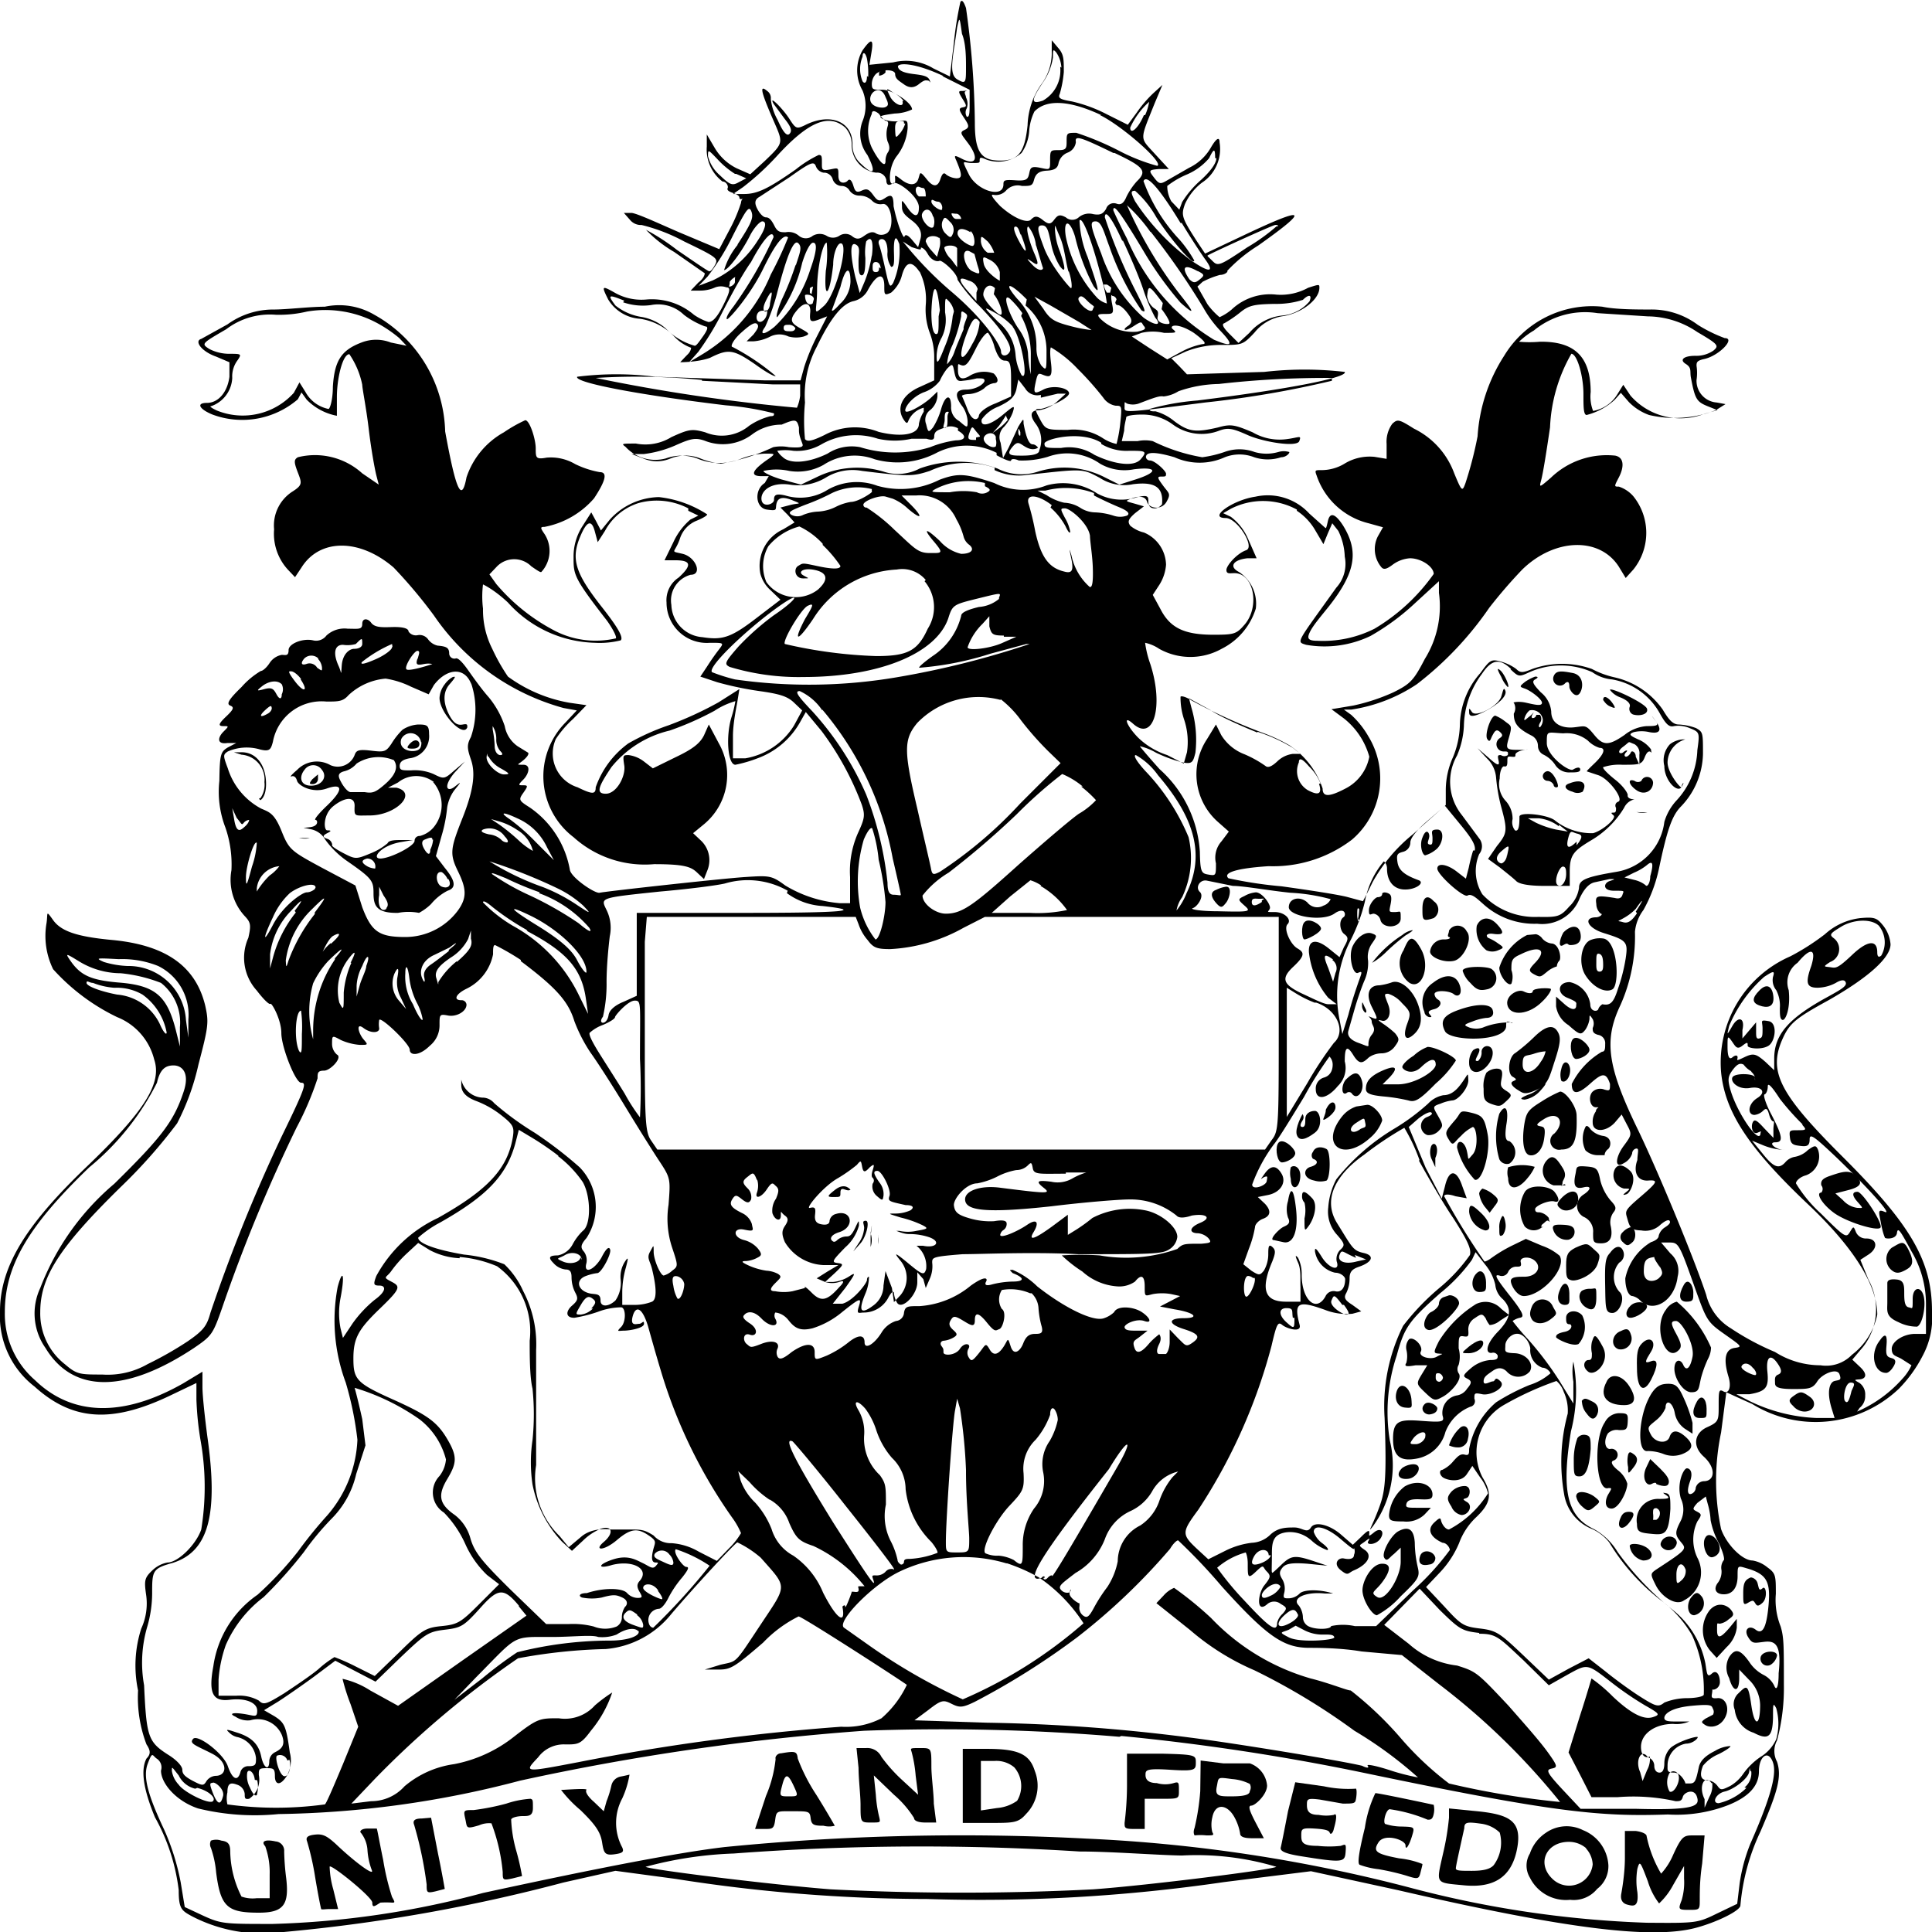 <svg xmlns="http://www.w3.org/2000/svg" viewBox="0 0 48 48"><title>Asset 5</title><g id="Layer_2" data-name="Layer 2"><g id="Layer_1-2" data-name="Layer 1"><path d="M23.86.05a9,9,0,0,0-.16,1l-.1.85-.41-.2a1.32,1.32,0,0,0-1-.15l-.59.06.05-.3c.06-.35,0-.37-.22-.06a1,1,0,0,0,0,1,1,1,0,0,1,0,.76.87.87,0,0,0,.12.84c.23.45.16.53-.17.21a.61.61,0,0,1-.2-.48c0-.56-.55-.79-1.18-.47-.21.1-.23.09-.39-.16s-.53-.62-.39-.37l.28.38c.16.2.18.29.12.36s-.15,0-.3-.34a1.37,1.37,0,0,1-.17-.52.21.21,0,0,0-.09-.2c-.19-.16-.16,0,.12.65S19.5,3.52,19,4l-.36.33-.34-.15a1.3,1.3,0,0,1-.54-.5l-.2-.34,0,.3a1,1,0,0,0,.39.87c.1,0,.15.12.13.16s0,.08.12.12.17.08.17.12.05.06.11,0h0a.17.17,0,0,0-.07.13,3.77,3.77,0,0,1-.26.62l-.28.53-1-.42c-.53-.23-1-.45-1.17-.48l-.2,0,.15.17a.35.35,0,0,0,.29.13A4.42,4.42,0,0,1,17,6c.79.38.85.42.77.57s-.12.17-.15.17-.39-.25-.8-.53a5.33,5.33,0,0,0-.77-.5,3.18,3.18,0,0,0,.7.55l.76.53s0,.11-.16.23l-.19.2h.23a.92.92,0,0,0,.38-.08.4.4,0,0,1,.28,0c.11,0,.09.11-.1.48S17.65,8,17.6,8a1.4,1.4,0,0,1-.36-.18,1.61,1.61,0,0,0-1.17-.38,1.34,1.34,0,0,1-.8-.17c-.32-.18-.33-.17-.16.17a1,1,0,0,0,.79.48,1.47,1.47,0,0,1,.86.45,1.08,1.08,0,0,0,.41.27s0,.08-.08.16S16.9,9,16.9,9s.44,0,.74-.11c.46-.23.58-.21,1.12.16.26.19.49.32.51.29a5.75,5.75,0,0,0-1.07-.72c-.06,0,0-.16.21-.35s.34-.28.4-.22,0,.14-.09.26l-.17.17h.17a1.08,1.08,0,0,0,.42-.12.52.52,0,0,1,.45,0,.72.72,0,0,0,.38,0c.16-.06.15-.07-.08-.2s-.3-.2-.09-.45.35-.17.33.05,0,.26.21.18l.21-.08-.24.47a5.19,5.19,0,0,0-.33.79l-.09.33H19l-2.72-.09a7.73,7.73,0,0,0-1.94,0c-.08.14,1.45.44,3.69.71a7,7,0,0,1,1.2.2c0,.05,0,.07-.09.07a1.67,1.67,0,0,0-.53.24,1.06,1.06,0,0,1-1.09.16c-.33-.09-.4-.08-.84.12a1.23,1.23,0,0,1-.88.16c-.35,0-.37,0-.26.08a1,1,0,0,0,1,.29,1.14,1.14,0,0,1,.78,0,1.42,1.42,0,0,0,1.11,0,1.77,1.77,0,0,1,.57-.12c.26,0,.27,0,.11.12-.43.29-.49.44-.19.44h.18L19,12c-.27.17-.23.62.05.66s.21,0,.24-.14.13-.2.4-.09.15.06-.07.12l-.23.06.18.18.17.19-.28.17a1,1,0,0,0-.57,1.1.84.84,0,0,0,.25.41l.25.24-.55.42c-.67.52-.88.59-1.39.51a.83.83,0,0,1-.77-.8.66.66,0,0,1,.48-.75c.3,0,.13-.44-.2-.52s-.2,0-.07-.37a.71.71,0,0,1,.41-.45c.15-.06.27-.13.27-.16a2.75,2.75,0,0,0-1.2-.43,1.69,1.69,0,0,0-1.22.56l-.22.27-.12-.23-.12-.22-.23.36a1.39,1.39,0,0,0-.21.76c0,.43,0,.5.83,1.57.15.21.25.41.22.44a2.22,2.22,0,0,1-1.48-.17,4.81,4.81,0,0,1-1.49-1.18l-.17-.24.19-.2a.6.6,0,0,1,.85,0c.13.09.23.16.25.14a.77.77,0,0,0,.08-.94c-.11-.16-.11-.18,0-.18a2.16,2.16,0,0,0,1.23-.71c.29-.44.34-.65.14-.65a2.29,2.29,0,0,1-.61-.2,1.19,1.19,0,0,0-.71-.16c-.27.05-.27,0-.27-.23s-.15-.7-.26-.7a3.57,3.57,0,0,0-.53.3,2,2,0,0,0-.93,1.12c-.12.64-.26.34-.53-1.14A3.42,3.42,0,0,0,9.3,7.82a1.72,1.72,0,0,0-1.23-.2c-.38,0-.94.07-1.27.07a1.94,1.94,0,0,0-1.15.37L5,8.42c-.18.05,0,.31.37.44L5.7,9l0,.36c-.05.39-.28.65-.56.65s-.18.16.14.29a2.12,2.12,0,0,0,2.12-.38l.09-.17.13.18a1.42,1.42,0,0,0,.75.4s0-.21,0-.47c0-.45.14-1.06.31-1.06A2.07,2.07,0,0,1,9,9.56c0,.09.1.58.16,1.09s.15,1,.19,1.16l.06.23L9,11.76a1.75,1.75,0,0,0-1.6-.4c-.1.06-.1.12,0,.38s.12.31-.13.47a1,1,0,0,0-.46.94,1.32,1.32,0,0,0,.34,1l.18.19.16-.24c.45-.72,1.44-.73,2.29,0a12.19,12.19,0,0,1,1,1.19A5.73,5.73,0,0,0,14,17.59l.33.06-.28.3a1.9,1.9,0,0,0,.2,2.85,2.64,2.64,0,0,0,2,.67c.73,0,.91.06,1.06.2l.18.17.09-.23a.67.67,0,0,0-.18-.74l-.18-.17.28-.23a1.59,1.59,0,0,0,.36-2L17.61,18l-.12.27c-.1.2-.28.34-.7.54l-.57.28L16,18.92a.8.8,0,0,0-.38-.16c-.14,0-.15,0-.11.26s-.19.7-.46.7-.16-.21.14-.66a2.64,2.64,0,0,1,1.45-.91,7.57,7.57,0,0,0,1.11-.49,1.88,1.88,0,0,1,.52-.24,2.76,2.76,0,0,1-.1.41c-.14.47-.09,1.17.1,1.17a3.3,3.3,0,0,0,.55-.16,2,2,0,0,0,1.07-.92l.13-.23.39.47a7.33,7.33,0,0,1,1,1.83c.09.27.07.35-.1.72a2.35,2.35,0,0,0-.19,1.08v.65l-.25,0A3.11,3.11,0,0,1,19.51,22c-.34-.25-.39-.25-1-.21s-3.5.36-3.61.39-.69-.36-.74-.56a2.38,2.38,0,0,0-1-1.56c-.27-.17-.28-.19-.16-.36s.12-.19,0-.19-.14,0,0-.14S13.2,19,13,19s-.13,0,0-.11.14-.17.12-.19l-.26-.16a.78.78,0,0,1-.32-.5,2.25,2.25,0,0,0-.4-.72c-.17-.19-.39-.5-.51-.67s-.25-.32-.31-.29a.13.13,0,0,1-.16-.12c0-.15-.07-.18-.29-.2a.41.41,0,0,1-.23-.15.26.26,0,0,0-.26-.11.22.22,0,0,1-.23-.09c0-.09-.18-.12-.44-.11s-.41,0-.49-.11S9,15.35,9,15.5s-.1.12-.36.12a.66.66,0,0,0-.53.17.32.32,0,0,1-.33.12c-.25-.06-.61.08-.61.24s-.08.12-.17.12a.46.46,0,0,0-.3.2c-.07.11-.17.2-.22.2a2,2,0,0,0-.48.4c-.32.31-.38.42-.28.46s.09.09-.1.27-.21.24-.07.24.14,0,0,.14-.17.32.1.28l.22,0-.21.11c-.18.11-.2.17-.21.83a2.48,2.48,0,0,0,.15,1.16,2.8,2.8,0,0,1,.15,1.06,1.33,1.33,0,0,0,.34,1.15c.14.15.15.22.08.53a1.21,1.21,0,0,0,.21,1.31c.16.21.31.36.34.33s.27.39.27.73.35,1.23.49,1.23S7.6,27,7,28.23a40.64,40.64,0,0,0-1.77,4.38c-.09.33-.17.44-.56.71a8.7,8.7,0,0,1-1,.57,2,2,0,0,1-1.13.26c-.55,0-.63,0-.92-.25A1.6,1.6,0,0,1,1,32.6c0-.86.45-1.59,2-3.11a13.1,13.1,0,0,0,1.4-1.58,6,6,0,0,0,.53-1.46c.25-.95.26-1.05.17-1.46-.24-1-1-1.52-2.35-1.64-.83-.08-1.23-.21-1.43-.49s-.12-.16-.17.11a1.88,1.88,0,0,0,.17,1.11,5.13,5.13,0,0,0,1.59,1.19,1.53,1.53,0,0,1,.92,1.05c.2.59-.23,1.28-1.67,2.66S0,31.41,0,32.58a2.21,2.21,0,0,0,.86,1.87c.94.85,1.91.91,3.33.24l.69-.33s0,.16,0,.41a7.75,7.75,0,0,0,.1,1A6.58,6.58,0,0,1,5,38c-.13.38-.58.82-.84.82a.74.74,0,0,0-.38.2c-.19.18-.2.25-.15.6a1.49,1.49,0,0,1-.12.84A3,3,0,0,0,3.43,42a3.27,3.27,0,0,0,.21,1.34c.1.15.11.24,0,.35-.15.28-.08.76.21,1.46a4.9,4.9,0,0,1,.59,1.81c0,.47.07.51.35.66A3.81,3.81,0,0,0,7.05,48,41.8,41.8,0,0,0,14,46.77l1.29-.29,1.49.2a40.22,40.22,0,0,0,6.25.5,41.76,41.76,0,0,0,7.38-.42l2.16-.27,2.16.47c4.33,1,6.34,1.21,7.39.94.53-.14,1.12-.43,1.12-.56a5.37,5.37,0,0,1,.5-1.84c.43-1,.53-1.36.41-1.73a.56.56,0,0,1,0-.53,5,5,0,0,0,.17-1.38c0-1,0-1.18-.08-1.45a1.78,1.78,0,0,1-.12-.81c0-.45,0-.51-.21-.66a.78.78,0,0,0-.37-.17c-.25,0-.64-.39-.78-.78a5.84,5.84,0,0,1,0-2.4l.13-1s.28.13.64.29a3,3,0,0,0,3.65-.38,3.35,3.35,0,0,0,.59-.82A2,2,0,0,0,48,32.58c0-1.26-.53-2.16-2.26-3.88-1.52-1.52-1.8-2.07-1.47-2.85.18-.42.32-.54,1.16-1,1-.57,1.54-1.06,1.54-1.39a.86.86,0,0,0-.18-.46c-.16-.2-.22-.22-.57-.19a1.58,1.58,0,0,0-.88.4,5.73,5.73,0,0,1-.86.55,2.88,2.88,0,0,0-1.72,2.88c.1,1,.69,1.89,2.17,3.29,1.12,1.06,1.71,2,1.71,2.73a1.68,1.68,0,0,1-.63,1,.89.89,0,0,1-.78.26,2.11,2.11,0,0,1-1.13-.33A6.49,6.49,0,0,1,43,33a1.34,1.34,0,0,1-.61-.83c-.28-.85-1.14-2.94-1.68-4.07-.78-1.6-.87-2.25-.45-3.13a4.18,4.18,0,0,0,.36-1.82,1.06,1.06,0,0,1,.21-.54,3.66,3.66,0,0,0,.38-1c.21-1,.33-1.35.56-1.58a1.94,1.94,0,0,0,.54-1.3c0-.53,0-.54-.17-.64a1.44,1.44,0,0,0-.43-.09c-.14,0-.24-.1-.4-.37a2,2,0,0,0-1.19-.8,2.22,2.22,0,0,1-.57-.21,2.21,2.21,0,0,0-1.48,0c-.24.1-.3.1-.4,0a1.16,1.16,0,0,0-.37-.18c-.25-.07-.28-.05-.52.28a2,2,0,0,0-.51,1.3,2.24,2.24,0,0,1-.17.79,2,2,0,0,0-.18.81V20l-.82.73a4.06,4.06,0,0,0-1,1.19c-.12.25-.23.46-.24.47l-.37-.1c-.21-.06-1-.18-1.65-.27a10.38,10.38,0,0,1-1.32-.2c-.15-.14.22-.25,1-.3a3.23,3.23,0,0,0,2.07-.66A2,2,0,0,0,34,18.3a2.23,2.23,0,0,0-.43-.54l-.18-.13h.18A4,4,0,0,0,35.2,17,8.37,8.37,0,0,0,37,15.1a12.35,12.35,0,0,1,.82-.95c.8-.78,1.92-.82,2.4-.07l.17.28.19-.21a1.45,1.45,0,0,0,0-1.82.81.81,0,0,0-.36-.24c-.12,0-.12,0,0-.23s.15-.49-.09-.54a2,2,0,0,0-1.6.55c-.29.25-.29.25-.24.06s.13-.7.22-1.31a4,4,0,0,1,.53-1.83c.14,0,.3.54.3,1,0,.31,0,.52.08.52a1.63,1.63,0,0,0,.7-.38l.15-.17.2.23a1.34,1.34,0,0,0,.5.32,2.79,2.79,0,0,0,1.66-.12l.24-.15L42.65,10a.54.54,0,0,1-.5-.56,1.18,1.18,0,0,0,0-.35c0-.08,0-.13.19-.17.37-.08.79-.52.51-.52a3.61,3.61,0,0,1-.67-.33A1.91,1.91,0,0,0,41,7.69c-.33,0-.86,0-1.19-.07a2.55,2.55,0,0,0-2.44,1.22,4.17,4.17,0,0,0-.66,2A9.42,9.42,0,0,1,36.41,12c-.08.22-.09.22-.28-.24a2,2,0,0,0-1-1.11c-.38-.24-.41-.24-.54-.12a.76.76,0,0,0-.14.5v.37l-.3-.05a1.2,1.2,0,0,0-.73.16,1.11,1.11,0,0,1-.6.17c-.14,0-.16,0-.11.13A1.82,1.82,0,0,0,34,13l.36.1-.13.23a.7.7,0,0,0,.08.75c.06.08.13.07.29-.05a.81.81,0,0,1,.43-.16c.28,0,.59.21.59.39a4.8,4.8,0,0,1-1.47,1.36,2.84,2.84,0,0,1-1.42.3c-.25,0-.26-.07-.18-.23s.27-.38.47-.63c.65-.83.75-1.35.35-2-.2-.31-.33-.34-.38-.11s-.05.16-.07.16l-.39-.35a1.4,1.4,0,0,0-1.34-.42c-.56.08-1.19.53-.74.53.29,0,.74.72.51.8s-.49.38-.49.49.09.08.2.08c.48,0,.64.83.25,1.28-.2.23-.25.25-.77.25-.73,0-1.08-.17-1.32-.64l-.19-.35.17-.26a1.09,1.09,0,0,0,.16-.49.89.89,0,0,0-.55-.8.83.83,0,0,1-.34-.17c-.07-.1-.05-.16.12-.31l.22-.17-.24-.07c-.22-.06-.23-.06-.08-.12s.35-.09.4.08.36.21.48,0,.06-.21-.08-.4-.16-.23-.05-.23.12,0,.12-.07-.28-.33-.4-.33a.1.1,0,0,1-.1-.08c0-.14.23-.14.71,0a1.51,1.51,0,0,0,1.25,0,1,1,0,0,1,.73,0,1.07,1.07,0,0,0,.67,0c.13,0,.22-.11.2-.13a.47.47,0,0,0-.27,0,1.07,1.07,0,0,1-.59,0,1.08,1.08,0,0,0-.75,0,2.85,2.85,0,0,1-.55.13,4.44,4.44,0,0,1-1.23-.4.89.89,0,0,0-.38,0l-.39,0,.06-.26c0-.14.05-.29.05-.33s.17-.07.39-.07a1.27,1.27,0,0,1,.76.24,1.21,1.21,0,0,0,1.16.16c.22-.08.33-.06.71.11s1.22.31,1.28.15,0-.09-.31-.05a1.33,1.33,0,0,1-.85-.17c-.45-.19-.54-.21-.86-.12-.56.13-.73.11-1.09-.16a1.25,1.25,0,0,0-.46-.24c-.09,0-.15,0-.15-.06a6.21,6.21,0,0,1,1.19-.21c2.26-.28,3.74-.57,3.66-.71a8.69,8.69,0,0,0-2,0l-1.92.06-.19-.2-.2-.2.37-.17a2.36,2.36,0,0,1,.89-.16c.5,0,.52,0,.81-.31a1.11,1.11,0,0,1,.74-.41c.46-.09.87-.42.87-.7,0-.09,0-.09-.28,0a1.41,1.41,0,0,1-.79.17,1.39,1.39,0,0,0-1.11.37,1.25,1.25,0,0,1-.3.19A1.77,1.77,0,0,1,30,7.56l-.25-.44L29.88,7a2.14,2.14,0,0,1,.43-.17c.12,0,.21-.08.18-.1a3.79,3.79,0,0,1,.77-.63c1.3-.92,1.21-1-.39-.24l-.93.44-.2-.3c-.38-.59-.4-.65-.3-.93a1.4,1.4,0,0,1,.42-.53,1,1,0,0,0,.44-1c0-.14-.07-.13-.23.15a1.24,1.24,0,0,1-.53.48L29,4.48c-.17.1-.2.1-.33-.07s-.14-.19.12-.21l.25,0-.35-.38c-.38-.42-.38-.31,0-1.26l.19-.45-.22.2a3,3,0,0,0-.42.49l-.22.3-.52-.26a3.64,3.64,0,0,0-.87-.32c-.29-.05-.35-.08-.3-.19a2.76,2.76,0,0,0,.1-.54c0-.33,0-.44-.14-.6L26.13,1v.35a1.31,1.31,0,0,1-.27.76,1.87,1.87,0,0,0-.33,1c-.07.68-.23.88-.68.88s-.63-.18-.63-.93A21.52,21.52,0,0,0,24,.2C23.93,0,23.89,0,23.86.05ZM24,1.66c0,.39,0,.44-.22.31s-.1-.56,0-1.29c.06-.27.06-.27.12.16C24,1.08,24,1.45,24,1.66Zm2.34,0a.86.86,0,0,1-.43.84c-.3.1-.3,0,0-.45a1.48,1.48,0,0,0,.25-.62c0-.19,0-.22.08-.13A.73.73,0,0,1,26.37,1.68Zm-4.8.23c0,.17-.06.2-.11.13a.79.79,0,0,1,0-.61c0-.13.07-.12.11.05A2,2,0,0,1,21.57,1.91Zm1.87,0,.68.34v.35c0,.2,0,.34-.07.32a.2.2,0,0,1,0-.21A.35.35,0,0,0,24,2.42c0-.06-.07-.13,0-.16s0,0-.09,0-.12,0,0,.19.11.2,0,.22-.07.09.05.27.13.23,0,.29-.07.11.07.3c.31.4.23.61-.16.4-.16-.08-.17-.07-.11.06.15.36.15.44,0,.44a.5.5,0,0,1-.25-.09c-.07-.08-.11,0-.15.12s-.13.25-.33,0-.16-.16-.22,0-.23.15-.42,0-.15-.09-.15,0,0,.1-.08.1-.08-.41.11-.67a1.29,1.29,0,0,0,.28-.71c0-.19,0-.2-.21-.17a.83.83,0,0,1-.4-.05c-.13-.07-.08-.09.29-.14a1.08,1.08,0,0,0,.43-.1c0-.17-.49-.49-.73-.49s-.27,0-.27-.15a.37.37,0,0,1,.1-.24c.14-.13.48-.12.48,0s.1.17.21.25.23.12.38,0S23,2,23.05,2s.09.11.05,0-.16-.13-.4-.16-.37-.08-.39-.18S22.7,1.54,23.44,1.89ZM22,2.41c.08.17.08.21,0,.25s-.38,0-.38-.2S21.89,2.11,22,2.41Zm.42.1c.06.19-.21.09-.31-.12s-.1-.21.08-.09A.69.69,0,0,1,22.45,2.51Zm4.91.35c.54.26,1.61,1.2,1.42,1.26a4.71,4.71,0,0,1-.94-.37,7.24,7.24,0,0,0-1.07-.45c-.22,0-.24,0-.24.19s0,.24-.2.24-.21,0-.21.25,0,.24-.24.19-.25,0-.28.14-.06.19-.34.17-.3,0-.3.1c0,.36-.66.16-.86-.25s-.14-.28.07-.28.2,0,.2-.08.06-.05.18,0a.88.88,0,0,0,.86-.17,1.09,1.09,0,0,0,.19-.54,1.29,1.29,0,0,1,.13-.49C26,2.46,26.57,2.49,27.36,2.86Zm1.09,0c-.14.33-.34.5-.34.31a1.93,1.93,0,0,1,.47-.64A1.27,1.27,0,0,1,28.45,2.86ZM22,3c.07,0,.08.06.05.15a.66.66,0,0,0,0,.36c.07.15.05.22,0,.29A.4.4,0,0,0,22,4c0,.19-.17,0-.34-.33a1,1,0,0,1,0-.84c0-.09.07-.09.18,0A.57.57,0,0,0,22,3ZM21,3.17a.62.62,0,0,1,.16.44.69.69,0,0,0,.61.68.23.23,0,0,1,.25.18c0,.14.07.15.17.08s.64.33.64.6-.12.25-.29,0-.13-.15-.13,0,.12.23.26.34.25.25.2.44l-.06.21-.15-.18c-.1-.12-.17-.15-.19-.08s-.18-.31-.27-.76c0-.28-.06-.3-.21-.2s-.19.07-.3-.08-.16-.16-.29-.1-.16,0-.2-.13-.09-.18-.14-.12-.23.1-.23-.12,0-.2-.21-.16-.2,0-.2-.16,0-.2-.08-.2a2.92,2.92,0,0,0-.57.36c-.67.47-.95.61-1.28.61h-.28l.25-.17a6.64,6.64,0,0,0,.83-.76C20.1,3,20.6,2.82,21,3.17Zm1.49-.1a.72.72,0,0,1-.12.23c-.12.14-.12.14-.13-.07s.05-.22.13-.22S22.46,3,22.46,3.07Zm5.2.73c.74.35.82.45.55.71a1.71,1.71,0,0,0-.25.37c-.07.17-.14.22-.25.18a.2.2,0,0,0-.26.13c-.08.13-.15.16-.32.13a.4.4,0,0,0-.36.08.24.24,0,0,1-.32,0c-.15-.08-.2-.06-.29.06s-.14.12-.29,0-.21-.08-.29,0-.38,0-.76-.34c-.17-.18-.26-.3-.17-.28a.34.34,0,0,0,.31-.1.39.39,0,0,1,.4-.12c.22,0,.26,0,.3-.15s.12-.22.32-.23.27-.07.29-.19a.37.37,0,0,1,.23-.26.32.32,0,0,0,.2-.26C26.7,3.36,26.82,3.39,27.66,3.8Zm-9.4.52.25.11-.19.1c-.16.09-.22.06-.47-.18a.92.92,0,0,1-.29-.47c0-.17,0-.17.23.07A2.17,2.17,0,0,0,18.26,4.32Zm11.93-.39c0,.12-.13.31-.38.54a2.45,2.45,0,0,0-.47.55l-.07.19L29.1,5C29,4.82,29,4.66,29,4.62a2.15,2.15,0,0,1,.5-.29,1.5,1.5,0,0,0,.54-.4C30.16,3.68,30.19,3.68,30.19,3.93Zm-9.73.36a.23.23,0,0,1,.2.17.24.24,0,0,0,.21.16.23.23,0,0,1,.21.12.3.3,0,0,0,.25.12.44.44,0,0,1,.31.13.29.29,0,0,0,.25.08c.22-.05.32.57.12.72a.26.26,0,0,1-.29,0c-.09-.05-.18,0-.28.07s-.18.11-.31,0a.27.27,0,0,0-.31,0,.29.29,0,0,1-.31,0,.34.34,0,0,0-.35,0,.27.27,0,0,1-.34,0,.39.39,0,0,0-.33-.09c-.13,0-.2,0-.28-.16s-.14-.21-.21-.21-.16-.1-.22-.22-.07-.22.06-.29l.75-.49c.52-.37.6-.4.65-.27A.25.25,0,0,0,20.46,4.29Zm8.87,1.25c.21.35.48.76.58.9.25.34.11.35-.39,0A5.72,5.72,0,0,1,28.2,5c-.11-.22-.11-.26,0-.26a2.51,2.51,0,0,1,.53.66c.39.6.94,1.22.94,1.07a3.12,3.12,0,0,0-.36-.51,4.23,4.23,0,0,1-.9-1.46C28.49,4.31,28.83,4.72,29.33,5.54ZM23,4.88s-.1,0-.17,0a.19.19,0,0,1-.07-.21c.05-.07.1,0,.17,0S23,4.85,23,4.88Zm.41.31c0,.09-.27-.08-.27-.18s.07,0,.16,0S23.43,5.16,23.4,5.19Zm-5.08.89a1.82,1.82,0,0,0-.34.63c.1,0,.44-.45.65-.87.1-.19.24-.34.3-.34s.16.06-.11.47a2.67,2.67,0,0,1-1.13,1l-.34.13.22-.23a5.86,5.86,0,0,0,.62-1c.35-.69.41-.77.47-.61S18.65,5.57,18.32,6.08Zm10.26-.32a18.55,18.55,0,0,1,1.31,1.89,2.89,2.89,0,0,0,.44.59c.32.34.27.39-.18.2A5.38,5.38,0,0,1,28,5.93c-.19-.37-.34-.69-.34-.71,0-.18.2.1.74,1a8.85,8.85,0,0,0,.93,1.3c.38.34.35.25-.05-.25A10.78,10.78,0,0,1,28,5.1,4.09,4.09,0,0,1,28.58,5.76Zm-5.4-.38a.37.37,0,0,1,0,.26c-.09.09-.33-.2-.28-.33S23.12,5.15,23.18,5.38Zm.7.06s-.05,0-.13,0-.12-.11-.12-.13.05,0,.12,0S23.88,5.4,23.88,5.44Zm4,.52c.16.34.4.89.51,1.22a4.43,4.43,0,0,0,.3.71c.18.21,0,.21-.29,0A3.71,3.71,0,0,1,27.36,6.3c-.28-.71-.29-.8-.14-.8s.21.28.34.62a6.57,6.57,0,0,0,.8,1.59c.13.08.1,0-.17-.53a13,13,0,0,1-.74-1.78C27.45,5.19,27.63,5.42,27.89,6Zm-4.21-.17c-.05.13-.07.13-.2,0a.3.3,0,0,1-.07-.28c.05-.13.07-.13.19,0A.26.26,0,0,1,23.68,5.79ZM27.39,7a3.8,3.8,0,0,1,.11.54.56.56,0,0,1-.24-.14,3.19,3.19,0,0,1-.78-1.52c-.07-.44.1-.43.23,0a5.16,5.16,0,0,0,.46,1.23c.16.22.14.11-.15-.73a2.63,2.63,0,0,1-.2-.9C26.89,5.36,27.14,6,27.39,7Zm-.84-.27c.08.23.09.43.06.43s-.5-.55-.67-1-.19-.56-.05-.56.16.17.22.43a1.66,1.66,0,0,0,.22.58c.15.2.15.06,0-.37a1.61,1.61,0,0,1-.12-.55c0-.15,0-.08.12.19S26.48,6.54,26.55,6.76Zm5.18-1.12a4.85,4.85,0,0,1-.75.54c-.67.45-.72.47-.85.34S30,6.37,30,6.35s1.6-.75,1.68-.76S31.76,5.61,31.73,5.64Zm-7.62.13c.1.06.14.37.05.37s-.37-.18-.37-.31S23.91,5.65,24.11,5.77Zm1.25.07c.16.41.17.56,0,.26s-.2-.44-.13-.44S25.32,5.74,25.36,5.84Zm.38.28c.08.26.15.51.17.56s-.08.12-.26-.07-.13-.16,0-.07.18.09.05-.21-.23-.67-.15-.67A.92.92,0,0,1,25.74,6.12Zm-6.52-.2a10.06,10.06,0,0,1-1,1.73c-.12.15-.19.28-.16.31s.58-.59.9-1.25.52-.88.62-.78a8.93,8.93,0,0,1-.43.92,4.17,4.17,0,0,1-1.73,2L17.12,9l.23-.26a7,7,0,0,0,.56-.91c.18-.36.52-1,.75-1.32C19,5.87,19.22,5.68,19.22,5.92Zm4.12,0a.49.49,0,0,1,0,.27l-.06.22-.16-.18A.7.7,0,0,1,23,6C23,5.85,23.24,5.83,23.34,5.92Zm-1.68.45a3,3,0,0,1-.18.66l-.12.28-.11-.4c-.12-.51-.14-.87,0-.81s.08.21.08.41,0,.36.08.36.09-.2.09-.43A1.32,1.32,0,0,1,21.52,6C21.65,5.84,21.71,6,21.66,6.37Zm.68-.31a2,2,0,0,1-.15,1c-.08.13-.1.09-.19-.32s-.13-.55-.16-.63,0-.14.07-.14.14.08.14.32a.57.57,0,0,0,.09.37c.07,0,.08-.07.07-.36S22.24,5.77,22.34,6.06Zm2.37.25s-.08,0-.17,0A.38.38,0,0,1,24.37,6c0-.15,0-.15.17,0A.82.82,0,0,1,24.71,6.31Zm-4.94.29a7,7,0,0,1-.35.88c-.1.24-.15.43-.11.43a3.6,3.6,0,0,0,.62-1.35c.09-.29.2-.5.27-.5s.14.08-.07.67a3.37,3.37,0,0,1-.89,1.42c-.27.22-.38.2-.23,0a5,5,0,0,0,.3-.85c.24-.92.41-1.33.52-1.23S19.87,6.28,19.77,6.6Zm3.11-.42s.08,0,.17.16.23.2.29.17.45.31.45.47a3.71,3.71,0,0,0,.54.65c.6.62.82,1,.76,1.13s-.22.14-.22,0-.41-.79-1.24-1.49a9,9,0,0,1-1-1L22.43,6l.22.14C22.78,6.18,22.88,6.22,22.88,6.18Zm-2.36.54c-.06.79.09.69.18-.11,0-.28.1-.51.17-.53.25-.08-.1,1.28-.4,1.55s-.17.14-.17-.4.14-1.17.24-1.17A3.1,3.1,0,0,1,20.52,6.72Zm3.26-.55s0,.15,0,.27v.23l-.15-.2a.58.58,0,0,1-.17-.28C23.46,6.09,23.73,6.07,23.78,6.17Zm.43.17.07.26c.08.25.08.26-.12.17s-.31-.58-.08-.5Zm.63.42c0,.11,0,.22,0,.24s-.36-.21-.4-.42,0-.17.16-.09A.48.48,0,0,1,24.84,6.76Zm-3-.09c0,.06,0,.12-.08.12s-.08-.06-.08-.12,0-.13.08-.13S21.88,6.6,21.88,6.67Zm1,.09a1.59,1.59,0,0,1,.16.85,1.66,1.66,0,0,0,.1.69,1.68,1.68,0,0,1,.11.62l0,.56-.35.16c-.42.18-.59.49-.43.78.08.13.11.15.14.06a.57.57,0,0,1,.38-.32s0,0,0,.1a.85.85,0,0,0-.12.3c0,.27-.43.34-1,.2a1.6,1.6,0,0,0-1.35.08c-.31.15-.42.17-.48.1A4.61,4.61,0,0,1,20,10a2.55,2.55,0,0,1,.29-1.38c.35-.73.64-1.08.92-1.14a.53.53,0,0,0,.35-.27c.22-.41.41-.46.41-.1,0,.21,0,.24.17.16a.84.84,0,0,0,.26-.4C22.5,6.49,22.65,6.46,22.85,6.76Zm6.91,0c.18.09.18.11.06.21s-.16.09-.26,0C29.34,6.63,29.42,6.55,29.76,6.74ZM21.13,7a.78.78,0,0,1-.26.55c-.15.17-.23.22-.19.12s.12-.33.2-.54C21,6.64,21.13,6.59,21.13,7Zm-2.87,0c0,.06-.09.12-.13.12s0,0,0-.12a.38.38,0,0,1,.14-.12S18.28,6.84,18.26,6.91Zm6,.27v.21l-.2-.23c-.26-.29-.26-.4,0-.28A.31.31,0,0,1,24.29,7.18Zm3.32,0s0,0-.08,0a.59.59,0,0,1-.08-.2s0,0,.08,0A.47.47,0,0,1,27.61,7.15Zm-7.41,0c0,.07-.05,0-.05,0s0-.14,0-.11A.18.18,0,0,1,20.2,7.12Zm3.15.59c0,.35,0,.44-.06.44s-.12-.13-.12-.55C23.17,7,23.28,7,23.35,7.71Zm1.37-.55c.14.16.25.51.17.51s-.43-.36-.43-.5S24.56,7,24.72,7.16Zm.79.28A1.47,1.47,0,0,1,26,8.74c0,.46,0,.48-.13.34a.82.82,0,0,1-.12-.44,1.72,1.72,0,0,0-.48-1.22C24.91,7,25.08,7,25.51,7.44Zm3.38.09c.13.17.22.33.19.36s-.32,0-.29-.16,0-.16-.11-.24a.46.46,0,0,1-.15-.28C28.53,7.06,28.55,7.08,28.89,7.53Zm-9.73-.14c0,.11-.07.2-.11.2s-.09-.06,0-.25S19.21,7.15,19.16,7.39Zm1.06,0s-.06.05-.12,0S20,7.38,20,7.34,20.22,7.32,20.22,7.43Zm3.48.31a2.57,2.57,0,0,1-.2.77c-.16.41-.2.45-.2.24a1,1,0,0,1,.13-.48,1,1,0,0,0,.08-.62c0-.34,0-.38.07-.3A.48.48,0,0,1,23.7,7.74Zm1.7,0a2,2,0,0,1,.24,1c0,.41,0,.59,0,.45a3,3,0,0,1-.07-.53,1.27,1.27,0,0,0-.24-.61c-.25-.37-.41-.9-.21-.74A2.32,2.32,0,0,1,25.4,7.78Zm1.77-.14c-.08.08-.4-.22-.34-.31s.14,0,.23.09S27.21,7.61,27.17,7.64Zm.57-.2s0,.07.06.07.17.1.25.21.15.21,0,.31-.08.15.15,0,.18-.08.25,0,0,.1-.16.14a1.16,1.16,0,0,1-.93-.33c-.08-.09-.06-.11.13-.11s.22,0,.17-.25,0-.23,0-.2A.12.12,0,0,1,27.74,7.44Zm-12.23,0a1.5,1.5,0,0,0,.69.07.92.92,0,0,1,.82.24,1.92,1.92,0,0,0,.53.29c.08,0,.07.07-.05.24s-.17.24-.21.24a1.61,1.61,0,0,1-.72-.43,1.23,1.23,0,0,0-.63-.29,1.38,1.38,0,0,1-.62-.28C15.09,7.32,15.11,7.31,15.51,7.47ZM26.81,8l.31.2a3.17,3.17,0,0,1-.49-.09c-.43-.11-.54-.17-.71-.44l-.22-.3.4.22Zm5.73-.52a1,1,0,0,1-.69.36,1.24,1.24,0,0,0-.81.43l-.27.25-.23-.23c-.16-.16-.19-.24-.12-.26a3,3,0,0,0,.37-.25c.23-.19.34-.22.88-.23a2.16,2.16,0,0,0,.7-.1C32.51,7.31,32.6,7.32,32.54,7.47Zm-7.38.64c.21.26.41,1.38.22,1.2a1.29,1.29,0,0,1-.15-.52A1.17,1.17,0,0,0,24.8,8c-.38-.39-.38-.39-.1-.24A1.73,1.73,0,0,1,25.16,8.11ZM9.32,8a3.24,3.24,0,0,1,.6.4l.18.19-.39-.08a1,1,0,0,0-.73,0c-.5.19-.67.45-.71,1.1,0,.31-.07.55-.11.55a.84.84,0,0,1-.57-.42L7.44,9.5l-.14.26a1.71,1.71,0,0,1-1.91.44c-.13-.06-.2-.11-.14-.11a.78.78,0,0,0,.52-.7.67.67,0,0,1,.14-.45C6,8.8,6,8.79,5.72,8.79a1.08,1.08,0,0,1-.52-.12C5,8.54,5,8.54,5.62,8.18a1.79,1.79,0,0,1,1.23-.36,3,3,0,0,0,.78-.08A2.73,2.73,0,0,1,9.32,8Zm9.74-.25c0,.14-.12.28-.21.24s-.07-.27.09-.27S19.06,7.69,19.06,7.7Zm4.88.43c-.07.17-.18.42-.23.57a.87.87,0,0,1-.18.3s0-.2.14-.49a3.74,3.74,0,0,0,.21-.7c0-.13,0-.15.1-.08S24,7.89,23.94,8.13Zm17-.32a2.22,2.22,0,0,1,1.23.39c.53.31.54.34.4.46a.75.75,0,0,1-.45.13c-.29,0-.4.1-.24.2s.1.18.13.34c.1.53.14.6.41.71l.25.1-.32.09a1.65,1.65,0,0,1-1.84-.45l-.18-.27-.15.24a.88.88,0,0,1-.6.41,1,1,0,0,1-.06-.47c0-.88-.4-1.26-1.26-1.25a2.92,2.92,0,0,1-.52,0,2,2,0,0,1,.37-.28,2,2,0,0,1,1.58-.43ZM24.34,8a1.25,1.25,0,0,1-.18.54c-.28.54-.38.38-.15-.23C24.16,7.91,24.23,7.84,24.34,8Zm5.32.27c.27.2.33.28.21.28a1.87,1.87,0,0,0-.52.19L29,8.93l-.44-.28-.44-.29.24-.09a1.25,1.25,0,0,1,.56,0c.3,0,.33,0,.22-.09S29.24,8,29.66,8.27Zm-9.9-.12s0,.08-.11.08-.18,0-.18-.08.05-.08.12-.08A.19.19,0,0,1,19.76,8.15Zm4.95.48c.08.23.15.33.26.33s.15.06.15.45v.44l-.38.17c-.22.08-.41.22-.42.31s-.15.18-.28-.15c-.06-.16-.13-.32-.14-.34s.08-.05.19-.05a.72.72,0,0,0,.36-.14.44.44,0,0,1,.24-.13c.13,0,.12-.12,0-.24a.69.69,0,0,0-.62.07c-.18.1-.27.05-.27-.16s0-.13.11-.11.19-.13.33-.41.27-.42.31-.4A1.09,1.09,0,0,1,24.71,8.63Zm2.06.53a7.7,7.7,0,0,1,.64.72.46.46,0,0,0,.31.2c.15,0,.16,0,.11.46a3.33,3.33,0,0,1-.09.49,1,1,0,0,1-.35-.15,1.34,1.34,0,0,0-.86-.2c-.53,0-.55,0-.69-.26s-.13-.26,0-.26.75-.27.72-.4-.41-.2-.64-.08-.25.1-.19-.18.08-.22.23-.17.19,0,.15-.33,0-.37,0-.37A3,3,0,0,1,26.77,9.16Zm-2.85.3a2.33,2.33,0,0,0,.35-.06c.14,0,.19,0,.19.06s-.18.22-.47.22-.26.19-.07.43a.73.73,0,0,1,.12.35c0,.18,0,.18-.21,0a.38.38,0,0,1-.2-.36c0-.33-.15-.29-.25.07a1.75,1.75,0,0,1-.2.45c-.11.13-.12.13-.17-.08a.3.3,0,0,1,.11-.36.51.51,0,0,0,.17-.33V9.73l-.18.17c-.22.19-.56.37-.61.32s.11-.33.44-.47a.84.84,0,0,0,.41-.29,1.4,1.4,0,0,1,.18-.3c.13-.13.14-.13.18.08S23.8,9.48,23.92,9.46Zm-6.48,0,1.76.09.68,0,0,.28a1.09,1.09,0,0,1-.08.3,44.22,44.22,0,0,1-5-.74A16.22,16.22,0,0,1,17.44,9.44Zm15.65,0a24.67,24.67,0,0,1-3.15.54c-2.1.27-2,.26-2,.1s0-.1.07-.07a.46.46,0,0,0,.27,0c.42-.16.53-.2.63-.18a.9.9,0,0,0,.37-.13,3.16,3.16,0,0,1,1-.18A23.41,23.41,0,0,1,33.09,9.39Zm-7.23.42.42-.1.2,0-.22.2a.85.85,0,0,1-.44.21c-.22,0-.25.13-.08.35a.68.68,0,0,1,.08.65c0,.09-.16.13-.42.13s-.42,0-.26-.2.19-.09.37,0,.28,0,.28,0-.06-.08-.13-.08-.15-.08-.23-.52c0-.13,0-.13-.13.08l-.24.52-.14.26L24.86,11a.35.35,0,0,1,.09-.4,1.16,1.16,0,0,0,.21-.35c.06-.19.05-.19-.25.06s-.56.32-.52.11a.91.91,0,0,1,.42-.32c.29-.14.39-.23.44-.42l.05-.25.17.22A.35.35,0,0,0,25.86,9.81Zm-2.32.55c0,.11,0,.2-.07.2s0-.09,0-.2,0-.2.07-.2S23.54,10.25,23.54,10.36Zm1.5,0a1.32,1.32,0,0,1-.18.18l-.2.15.16-.18C25,10.33,25,10.28,25,10.35Zm-5.19.27c0,.13.07.27.09.34s-.06.09-.34.07a1,1,0,0,0-.39,0,5,5,0,0,1-1.3.41,1.9,1.9,0,0,1-.51-.13,1,1,0,0,0-.74,0,.86.86,0,0,1-.68,0l-.29-.11H16a2.8,2.8,0,0,0,.77-.21c.4-.18.51-.2.74-.12a1.21,1.21,0,0,0,1.18-.16,1.21,1.21,0,0,1,.73-.24C19.77,10.4,19.8,10.42,19.85,10.62Zm3.95,0c.22.12.2.24-.05.24a2.66,2.66,0,0,0-.64.17,2.93,2.93,0,0,1-1.74,0,1.1,1.1,0,0,0-.81.16c-.47.23-.93.27-1.12.08a.54.54,0,0,1-.13-.15,1.24,1.24,0,0,1,.4,0,1.2,1.2,0,0,0,.68-.15,1.73,1.73,0,0,1,1.42-.15,1.91,1.91,0,0,0,.84,0c.18,0,.33,0,.36,0s.2.08.2-.05.08-.16.19-.2S23.62,10.55,23.8,10.64Zm.45.23c-.18,0-.23,0-.16-.19s.07-.13.18,0S24.37,10.84,24.25,10.87Zm1.1-.13c0,.06-.05,0-.05-.05s0-.14,0-.1A.18.18,0,0,1,25.35,10.74Zm-.61.11a.31.31,0,0,1,0,.18c-.09.07-.3-.07-.3-.19S24.67,10.69,24.74,10.85Zm2.62.12a1.22,1.22,0,0,0,.69.17c.4,0,.47,0,.29.21s-.7.11-1.15-.11a1.15,1.15,0,0,0-.83-.17c-.36,0-.41,0-.41-.11S26.85,10.68,27.36,11Zm-2.6.28c.2.11.36.17.36.13s.08-.05.19,0a2.21,2.21,0,0,0,.72-.09,1.42,1.42,0,0,1,1.3.17,1.21,1.21,0,0,0,.84.14c.57-.07.62.06.08.24l-.44.14-.4-.2a2.21,2.21,0,0,0-1.63-.12,1.31,1.31,0,0,1-1-.08,2.84,2.84,0,0,0-1.93,0,1.15,1.15,0,0,1-.89.08,2.27,2.27,0,0,0-1.64.12l-.42.2-.49-.13c-.26-.08-.46-.18-.44-.21a1.48,1.48,0,0,1,.64,0,1.31,1.31,0,0,0,.85-.15,1.41,1.41,0,0,1,1.27-.14,2.1,2.1,0,0,0,1.56-.17A1.65,1.65,0,0,1,24.76,11.25Zm-.05.37a1.41,1.41,0,0,0,.8.12c1.42-.16,1.37-.16,1.81.07a1.1,1.1,0,0,0,.83.16c.55-.07.76.08.72.5,0,0-.08.1-.18.1s-.16-.05-.16-.17,0-.17-.27-.11a1.26,1.26,0,0,1-1-.09A1.54,1.54,0,0,0,26,12.06,1.6,1.6,0,0,1,24.7,12c-.72-.24-.9-.25-1.36-.08a2.14,2.14,0,0,1-1.54.15,1.46,1.46,0,0,0-1.29.13,1.28,1.28,0,0,1-1,.11c-.25-.06-.28,0-.28.11s-.28.2-.31,0,.2-.45.7-.38a1.33,1.33,0,0,0,.89-.17,1.27,1.27,0,0,1,.91-.17c1.14.14,1.25.14,1.68,0A2.16,2.16,0,0,1,24.71,11.62Zm-.24.4c.14.07.15.1.06.15a.27.27,0,0,1-.26,0,1.91,1.91,0,0,0-.67,0c-.47,0-.5,0-.36-.08A1.79,1.79,0,0,1,24.47,12Zm-2.81.13c.06,0-.33.26-.52.26a1.29,1.29,0,0,0-.37.12,1.12,1.12,0,0,1-.44.12,1.11,1.11,0,0,0-.37.08.32.32,0,0,1-.3,0c-.1-.07,0-.11.35-.25a5.29,5.29,0,0,0,.66-.29A1.49,1.49,0,0,1,21.66,12.15Zm5.52.1c.17.09.45.22.62.29s.3.15.2.21a.51.51,0,0,1-.34,0,1.7,1.7,0,0,0-.45-.08.71.71,0,0,1-.38-.12.81.81,0,0,0-.39-.12A1.29,1.29,0,0,1,26,12.3l-.22-.11.19,0A2,2,0,0,1,27.18,12.25Zm-5,.08a1.25,1.25,0,0,1,.38.25c.34.29.39.22.06-.11l-.22-.22h.36a1,1,0,0,1,1,.59,1.77,1.77,0,0,1,.18.43.37.37,0,0,0,.12.19c.17.12.09.24-.18.24a1,1,0,0,1-.53-.32c-.35-.33-.43-.32-.16,0s.21.3-.09.3-.38-.12-.87-.57a4.29,4.29,0,0,0-.7-.56.07.07,0,0,1-.08-.07c0-.1.42-.25.56-.2Zm3.92.22a1.7,1.7,0,0,1,.37.46c.06.13.11.2.12.14a1.06,1.06,0,0,0-.13-.34c-.12-.23-.12-.24,0-.24s.57.36.62.68c0,.13.06.49.07.78s0,.53-.08.49a1.44,1.44,0,0,1-.45-.78c-.06-.2-.06-.19,0,.1s0,.35-.18.3c-.38-.09-.58-.36-.72-1a6.49,6.49,0,0,0-.17-.7C25.49,12.25,25.81,12.3,26.13,12.55Zm-9,.08.25.12-.2.1a1.63,1.63,0,0,0-.42.56l-.22.45h.27c.39,0,.42.12.08.43a.67.67,0,0,0-.3.62,1,1,0,0,0,1.08,1c.35,0,.35,0,.22.17s-.21.29-.3.43l-.16.24.42.14a8.24,8.24,0,0,0,1.05.22c.5.07.69.13.85.28l.21.2-.2.37a1.77,1.77,0,0,1-1.21.82l-.31,0,0-.55c0-.31.08-.69.11-.86l.05-.31-.52.33a9,9,0,0,1-1.24.57,5.77,5.77,0,0,0-1,.45,2.28,2.28,0,0,0-.81,1.09c0,.18-.08.18-.45,0a.88.88,0,0,1-.54-1.2,2.62,2.62,0,0,1,.43-.5l.33-.34-.42-.06a3.65,3.65,0,0,1-1.53-.65,4.74,4.74,0,0,1-.39-.69A2.13,2.13,0,0,1,12,15.12a2.46,2.46,0,0,1,0-.6s.27.12.62.45a3,3,0,0,0,2.16,1,2.16,2.16,0,0,0,.64-.06c.08-.07-.08-.34-.5-.87-.63-.81-.74-1.16-.5-1.72.16-.38.28-.42.36-.11l.07.26.18-.28a1.44,1.44,0,0,1,.83-.69A1.69,1.69,0,0,1,17.1,12.63Zm15.12,0a1.46,1.46,0,0,1,.46.49l.2.34.11-.27L33.1,13l.15.19a1.56,1.56,0,0,1,.16.64.88.88,0,0,1-.21.77c-1,1.4-1,1.34-.75,1.42a2.64,2.64,0,0,0,1.6-.22A5.78,5.78,0,0,0,35.14,15l.61-.56,0,.29a2.47,2.47,0,0,1-.35,1.64c-.28.54-.36.62-.78.83a4.91,4.91,0,0,1-1,.33l-.54.09.31.23a1.84,1.84,0,0,1,.63.95,1.12,1.12,0,0,1-.59.79c-.42.22-.57.21-.57,0a2.09,2.09,0,0,0-.82-1.07,4.1,4.1,0,0,0-.66-.31,13.71,13.71,0,0,1-1.78-.81c-.12-.08-.25-.12-.27-.09a1.71,1.71,0,0,0,.09.57,1.75,1.75,0,0,1,.07.81l-.08.28L29,18.76a1.88,1.88,0,0,1-.73-.44c-.29-.3-.38-.57-.12-.34.51.46.77-.43.43-1.48a2.57,2.57,0,0,1-.13-.53,1,1,0,0,1,.35.15,1.59,1.59,0,0,0,1.55,0,1.67,1.67,0,0,0,.85-1,.94.94,0,0,0-.42-.91c-.25-.13-.15-.3.21-.34l.23,0L31,13.37a1.36,1.36,0,0,0-.42-.53l-.19-.09.19-.11A1.76,1.76,0,0,1,32.22,12.66Zm-11.78.85a3.16,3.16,0,0,1,.44.52c0,.09-.22.08-.59,0s-.34-.07-.46,0-.08.31.12.31.13,0,0-.08,0-.19.29-.13.38.22.08.49a.9.9,0,0,1-1.28-.19,1,1,0,0,1,.05-.89,1.5,1.5,0,0,1,.77-.49A1.89,1.89,0,0,1,20.44,13.51Zm2.53.9a1,1,0,0,1,.08,1.18c-.25.55-.5.68-1.28.68A11.61,11.61,0,0,1,19.5,16c-.07-.07.4-.87.57-.95s.13,0-.07.33c-.3.57-.2.59.2,0a2.61,2.61,0,0,1,2.08-1.23A.76.76,0,0,1,23,14.41Zm1.85.44a.88.88,0,0,1-.5.2c-.29.07-.44.14-.44.22a1.68,1.68,0,0,1-.71,1c-.21.15-.36.28-.33.29a7.71,7.71,0,0,0,1.77-.35L25.5,16c.11,0,.14,0,.08,0a21.81,21.81,0,0,1-3.32.83,13,13,0,0,1-4,.05,4.36,4.36,0,0,1-.57-.18c-.12-.12.8-1,1.53-1.54s.64-.3,0,.13a6.47,6.47,0,0,0-.87.77c-.35.4-.36.44-.22.51a5.92,5.92,0,0,0,1.84.25c1.87,0,3.29-.58,3.59-1.46.1-.32.13-.34.65-.47C24.9,14.72,24.87,14.72,24.82,14.85Zm.12.94h.31l-.34.15c-.3.14-.87.21-.87.11a1.49,1.49,0,0,1,.37-.58l.17-.19,0,.25C24.63,15.76,24.66,15.79,24.94,15.79ZM9,16c0,.07-.08.12-.2.12s-.29.13-.31.42,0,.17-.08,0c-.14-.31-.1-.52.11-.52A.75.75,0,0,0,8.84,16C9,15.84,9,15.84,9,16Zm.74.08c0,.06-.18.2-.41.3s-.39.15-.34.07A3.27,3.27,0,0,1,9.74,16,.68.68,0,0,1,9.75,16.07Zm.63.29c-.05.15,0,.16.15.13s.22,0,.22,0-.57.19-.64.13.19-.46.27-.46S10.4,16.27,10.38,16.36Zm-2.47,0a.36.36,0,0,1,.1.22c0,.09,0,.08-.12,0a.22.22,0,0,0-.25-.1c-.13.05-.18,0-.07-.13A.25.25,0,0,1,7.91,16.36Zm29.63.26c.2.19.21.19.47.07a1.91,1.91,0,0,1,1.56,0,1,1,0,0,0,.49.18,1.68,1.68,0,0,1,1.18.83c.16.29.24.36.36.33a.71.71,0,0,1,.39.05c.25.1.25.11.19.55a1.93,1.93,0,0,1-.52,1.25,1.34,1.34,0,0,0-.3.53,1.43,1.43,0,0,1-1.19,1.24c-.77.13-.93.2-.93.4a.79.79,0,0,1-.24.46c-.22.25-.28.27-.77.26a1.79,1.79,0,0,1-1.39-.56,1.09,1.09,0,0,1-.08-1,.31.31,0,0,0,0-.39l-.43-.58a1.32,1.32,0,0,1-.12-1.48,2.1,2.1,0,0,0,.17-.73,2.23,2.23,0,0,1,.45-1.3C37.06,16.38,37.26,16.35,37.54,16.62Zm-30.06.25c.2.3.08.34-.14.05s-.14-.25-.09-.25S7.4,16.76,7.48,16.87Zm4.23.08a2.08,2.08,0,0,1,0,1.35c-.1.19-.1.27,0,.56s.1.67-.2,1.43-.34.9-.13,1.33.25.66,0,1a1.63,1.63,0,0,1-1.3.65c-.65,0-.84-.13-1.07-.74L8.83,22,8,21.56c-.76-.41-.82-.45-1-.9s-.3-.48-.51-.57a1.71,1.71,0,0,1-.83-1c-.12-.32-.12-.34,0-.42a1.17,1.17,0,0,1,.8-.05c.24.06.27,0,.32-.19a1.23,1.23,0,0,1,1.33-1c.3,0,.41,0,.55-.16a1.54,1.54,0,0,1,.92-.41,2.17,2.17,0,0,1,.63.2l.44.19.13-.23C11.09,16.61,11.54,16.55,11.71,17ZM7,17a.28.28,0,0,1,0,.25c0,.13-.06.13-.13,0s-.11-.18-.3-.13-.21.05-.06-.07S6.88,16.88,7,17Zm13.43.63a7.94,7.94,0,0,1,1.75,3.7c.11.47.2.87.2.9s-.07,0-.17,0-.16-.05-.16-.3a8.55,8.55,0,0,0-.53-2.19,7.51,7.51,0,0,0-1.34-2.07c-.38-.4-.44-.5-.31-.5A1.36,1.36,0,0,1,20.43,17.65Zm4.43-.26a2.59,2.59,0,0,1,.51.53,7.67,7.67,0,0,0,.67.76l.31.3-1,1a10.64,10.64,0,0,1-2,1.7c-.16.08-.19.08-.22-.08s-.18-.78-.34-1.49c-.34-1.44-.34-1.72,0-2.13A2.12,2.12,0,0,1,24.86,17.39Zm6.38.81a4.24,4.24,0,0,1,.88.4l.19.15h-.19a.68.68,0,0,0-.39.19c-.14.13-.23.16-.29.11a2.77,2.77,0,0,0-.52-.29,1.16,1.16,0,0,1-.58-.48L30.21,18l-.22.36a1.58,1.58,0,0,0,.28,2.07l.26.23-.18.24a.61.61,0,0,0-.14.55c0,.3,0,.31-.18.28s-.21-.05-.22-.57a3,3,0,0,0-1-2.05c-.27-.3-.49-.56-.49-.57a1.4,1.4,0,0,1,.4.16,3.55,3.55,0,0,0,.65.24c.25.05.27,0,.33-.24a2.81,2.81,0,0,0-.1-1.12l-.06-.23.53.29C30.32,17.81,30.87,18.05,31.24,18.2ZM6.67,17.72c-.2.12-.25.08-.09-.07s.16-.11.17-.07S6.73,17.68,6.67,17.72Zm5.66.64a.43.43,0,0,0,.1.3c.07.07.06.1,0,.1s-.14-.07-.14-.23a2.7,2.7,0,0,0-.05-.41c0-.16,0-.18,0-.08A.58.58,0,0,1,12.33,18.36Zm.11.73c.23.13.24.15.08.15s-.45-.27-.43-.44,0,0,.05,0A.74.74,0,0,0,12.44,19.09Zm16.33.17c.94,1.1,1.16,2,.71,2.93a1.56,1.56,0,0,1-.25.43.81.81,0,0,1,.14-.33,2.27,2.27,0,0,0,.16-1.49,5.35,5.35,0,0,0-1.07-1.64c-.23-.25-.31-.4-.24-.4A1.7,1.7,0,0,1,28.77,19.26Zm4,.21c.08.25,0,.31-.28.16a.55.55,0,0,1-.22-.69c0-.12.08-.1.25.1A1.22,1.22,0,0,1,32.81,19.47Zm-5.91.07a2.92,2.92,0,0,1,.37.34,1.86,1.86,0,0,1-.43.34c-.24.17-.9.74-1.49,1.26-1.11,1-1.4,1.22-1.81,1.22-.26,0-.58-.24-.58-.45a2.35,2.35,0,0,1,.65-.57,20.9,20.9,0,0,0,1.69-1.45,11.36,11.36,0,0,1,1.13-1A2,2,0,0,1,26.9,19.54Zm9.74,1.59a4.38,4.38,0,0,0-.11.43l-.07.27-.22-.17c-.24-.19-.49-.23-.49-.08s.65.73.75.67.23.07.39.21a1.89,1.89,0,0,0,1.34.49,1,1,0,0,0,1.06-.64c.11-.23.23-.36.37-.39l.37-.08c.15,0,.15,0,0,.05s-.18.24.11.24.24,0,.21.1-.11.1-.19.08c-.45-.07-.49-.06-.46.15a.32.32,0,0,0,.11.24c.06,0,0,.08-.11.09-.33,0-.23.26.18.39.58.18.61.22.55.63a4.34,4.34,0,0,1-.19.75c-.11.35-.19.43-.39.39,0,0-.08.05-.1.12s-.2.07-.2-.12A.65.65,0,0,0,39,24.4c-.3,0-.33.28-.06.39s.22.12.22.2-.08.15-.31-.06l-.19-.17V25a.67.67,0,0,0,.31.47c.28.25.31.25.42.11a.66.66,0,0,0,.1-.26c0-.11,0-.12.08,0a.25.25,0,0,1,0,.22c0,.08,0,.13.13.17a.21.21,0,0,1,.18.23c0,.1,0,.19-.08.19a1.93,1.93,0,0,0-.75.8c0,.28.16.26.45,0s.4-.31.5,0c0,.16,0,.18-.14.14a.28.28,0,0,0-.3.06c-.11.13-.05.38.09.38s0,0,0,.1a.44.44,0,0,0-.08.28c0,.25.33.24.55,0l.17-.2.13.25c.13.24.12.26-.08.53s-.24.58,0,.43a.41.41,0,0,0,.21-.24c0-.09.09-.14.13-.12s0,.15,0,.28c-.11.3,0,.53.27.51s.22.05-.2.41-.37.35-.31.57.12.25.34.26a.54.54,0,0,0,.46-.13c.11-.1.21-.15.24-.11s0,.09-.11.16a.36.36,0,0,0-.16.21c0,.07-.09.13-.19.16a1.37,1.37,0,0,0-.64.9c0,.25.08.44.18.44a.4.4,0,0,1,.2.12c.32.31.85,0,.92-.6a.57.57,0,0,0-.18-.58l-.23-.27.19,0c.24,0,.25,0,.63,1.07.31.87.32.9.76,1.21s.44.31.24.34-.29.23-.15.7c.09.29,0,.45-.12.38s-.12,0-.12.36,0,.4-.29.53-.39.45-.08.73.28.61,0,.61a.22.22,0,0,0-.2.16c0,.09-.08.16-.14.16s-.08-.1,0-.32,0-.32-.08-.32-.26.37-.15.75a.64.64,0,0,1,0,.55c-.15.29-.15.35,0,.53s.16.18-.62.69c-.14.1-.14.11,0,.39s.5.52.7.37a.78.78,0,0,0,.33-1.06,1.05,1.05,0,0,1,0-.9c.11-.16.11-.18,0-.24s-.14-.06,0-.22l.21-.16.05.19a1.76,1.76,0,0,1,.07.4,2,2,0,0,0,.21.58c.1.22.15.4.11.42a.31.31,0,0,0-.05.24.46.46,0,0,1-.08.3c-.13.16-.07.3.14.3s.34-.16.34-.45,0-.26.28-.18c.44.14.54.32.49.89s-.15.75-.32.62-.3,0-.19.18.15.15.41.12.43.06.35.78c0,.37-.06.44-.11.31a.59.59,0,0,0-.27-.27.94.94,0,0,1-.35-.32c-.22-.31-.35-.35-.5-.12a.54.54,0,0,0,0,.52c.1.36.25.37.25,0v-.21l.24.25a.9.9,0,0,1,.28.63c0,.53-.14.56-.22,0s-.12-.48-.34-.27a.37.37,0,0,0-.07.39.67.67,0,0,0,.47.57c.36.19.47.11.48-.38,0-.33,0-.38.08-.23a1.42,1.42,0,0,1,0,.77,1,1,0,0,1-.39.44,1.71,1.71,0,0,0-.43.42,1,1,0,0,1-.32.3c-.22.11-.24.11-.32,0a.35.35,0,0,0-.24-.14q-.26,0-.12-.36a1,1,0,0,1,.39-.29c.18-.09.31-.18.29-.2a.83.83,0,0,0-.38.12c-.24.12-.36.24-.4.39-.08.38-.1.42-.24.42s-.12,0-.1,0-.1-.27-.28-.27-.16-.06-.16-.17a.55.55,0,0,1,.46-.55c.16,0,.29-.12.29-.16s-.46.09-.67.26a.55.55,0,0,0-.16.38q0,.24-.12.24c-.08,0-.13-.07-.13-.17a.22.22,0,0,0-.16-.21c-.12,0-.17-.11-.17-.26,0-.32.34-.57.8-.57a.81.81,0,0,0,.4-.06s-.11,0-.3,0-.32,0-.32-.09.15-.25.68-.3.49,0,.53.08,0,.13,0,.14l-.19.1c-.11.08-.11.09,0,.16s.36.06.49-.19,0-.5-.19-.48-.14-.05-.13-.16,0-.12,0-.07.19,0,.19-.17-.08-.32-.2-.21-.12,0-.16-.25a2.26,2.26,0,0,0-.82-1.34,7.21,7.21,0,0,1-1.36-1.43,1.58,1.58,0,0,0-.59-.57c-.67-.32-.81-.94-.57-2.43a4,4,0,0,0,.06-1.73s-.05.2,0,.5l0,.54-.37-.6a8.2,8.2,0,0,0-.76-1,5.77,5.77,0,0,1-.38-.45s.08-.06.18-.08.13-.07-.25-.55-.38-.53-.26-.5a.17.17,0,0,0,.22-.09.22.22,0,0,1,.2-.13c.1,0,.14,0,.11-.12s.24-.16.38,0,0,.37-.29.37c-.15,0-.3,0-.33.08s.13.4.32.4c.43,0,1.07-.68.89-1a1.35,1.35,0,0,0-.44-.25l-.4-.17-.35.17a3.6,3.6,0,0,0-.5.3c-.08.06-.16.1-.18.09a17.23,17.23,0,0,1-1-1.62c0-.05.11-.06.28,0l.28.05-.11-.3c-.14-.42-.33-.43-.43,0l-.08.31-.4-.77L35,28l.24-.21c.14-.11.28-.18.32-.15s0,.07-.1.11a.24.24,0,0,0,0,.45.34.34,0,0,0,.27-.09c.13-.13.13-.15,0-.38s-.15-.24.06-.31a1.07,1.07,0,0,1,.29-.08c.15,0,.41-.32.4-.51s0-.16-.11,0-.26.38-.51.38a.7.7,0,0,0-.38.21,5.35,5.35,0,0,1-.82.61,5.37,5.37,0,0,0-1.46,1.27A1.75,1.75,0,0,0,33,30a.85.85,0,0,0,.22.68c.2.23.2.26.07.38a.32.32,0,0,0-.08.28c.09.26-.19.18-.37-.11s-.17-.2-.17-.14a.65.65,0,0,0,.5.53c.14,0,.25.1.25.16,0,.22-.1.34-.25.3a.22.22,0,0,0-.24.13c-.23.41-.59.09-.59-.54a.9.9,0,0,0-.09-.42c-.07-.08-.08-.06,0,.12s.05.41.06.61l0,.36-.36,0c-.53,0-.64-.3-.34-1,.08-.21.09-.28,0-.36s-.1,0-.1.17a.81.81,0,0,1-.11.42c-.1.12-.12.12-.31,0l-.2-.16.14-.39a2.66,2.66,0,0,0,.15-.53c0-.07.09-.17.2-.21s.26-.14.05-.37l-.18-.17.25-.05c.31-.06.47-.31.34-.53s-.27-.21-.42,0-.08.11,0,.08.07,0,.05.11-.36.23-.36.08a3.91,3.91,0,0,1,.54-1c.11-.13.44-.67.75-1.18a9.2,9.2,0,0,1,.63-1s.08.07.08.2-.05.27-.21.32a.28.28,0,0,0-.21.29c0,.29.28.25.55-.08a.62.62,0,0,0,.17-.61c0-.34.05-.42.21-.16s.24.2.39.06a.55.55,0,0,1,.32-.1.41.41,0,0,0,.33-.18c.11-.15.11-.18,0-.32a2.51,2.51,0,0,0-.32-.25c-.11-.08-.12-.09,0-.06s.25-.14.15-.4-.11-.27,0-.27a.74.74,0,0,1,.34.23c.22.22.23.25.13.52s-.06.44.13.29.28-.36.15-.75-.45-.66-.67-.57a1.46,1.46,0,0,1-.3.07c-.27,0-.34.23-.19.53s.17.34,0,.27,0,0,0,.1.13.17,0,.33a.36.36,0,0,0-.08.26c0,.05-.08,0-.25-.06s-.29-.16-.25-.3.1-.35.16-.56.17-.53.24-.69a1.09,1.09,0,0,0,.09-.49.58.58,0,0,1,.09-.42c.14-.2.14-.21,0-.26s-.35.07-.47.31,0,.73.13.67.09,0,0,.26-.17.51-.24.78l-.15.48-.07-.36a3,3,0,0,1,.29-2,4.35,4.35,0,0,0,.34-.93,2.16,2.16,0,0,1,.47-1s.08.05.08.18c0,.32.17.52.45.52s.49-.17.34-.23c-.36-.13-.5-.25-.53-.45s0-.22.15-.26a.24.24,0,0,0,.17-.23c0-.11.16-.31.43-.54l.43-.37.37.45C36.56,20.82,36.67,21,36.64,21.13ZM6.05,20.45a.2.2,0,0,1,.14-.08s0,.07-.1.16-.21.2-.27-.16l-.05-.29.11.24C6,20.46,6,20.51,6.05,20.45Zm6.8-.12a1.45,1.45,0,0,1,.74.72l.17.32-.45-.45a5,5,0,0,0-.65-.57C12.39,20.17,12.51,20.17,12.85,20.33Zm0,.29a.84.84,0,0,1,.39.52s-.14-.07-.31-.22a5.05,5.05,0,0,0-.52-.43l-.21-.14.21.06A1.59,1.59,0,0,1,12.85,20.62Zm-.31.16c.08.08.1.15.05.15a.21.21,0,0,1-.14-.07.52.52,0,0,0-.3-.13q-.26-.06-.15-.12A.46.46,0,0,1,12.54,20.78Zm9.29.58A6.93,6.93,0,0,1,22,22.41c0,.34-.14.93-.25.93a2.08,2.08,0,0,1-.38-.79,3.71,3.71,0,0,1,.09-1.69c.08-.19.17-.32.21-.28A3.59,3.59,0,0,1,21.83,21.36Zm-15.57.17c-.13.49-.15.52-.15.26s.2-.93.27-.85A2.14,2.14,0,0,1,6.26,21.53Zm7.61.55a2.67,2.67,0,0,1,.62.42c.2.21.19.21-.13,0a4.37,4.37,0,0,0-.87-.46,6.67,6.67,0,0,1-1.33-.64A13.21,13.21,0,0,1,13.87,22.08ZM41,21.77c0,.16-.07.27-.11.23s-.15-.11-.29-.14l-.24-.06.24-.12a1.32,1.32,0,0,0,.32-.19C41.06,21.37,41.09,21.45,41,21.77Zm-34.32,0a2,2,0,0,0-.3.38c0,.08,0,0,0-.08a.62.62,0,0,1,.56-.55A1,1,0,0,1,6.7,21.75Zm6.71.42a3,3,0,0,1,1.25.86c.08.13,0,.11-.26-.11a8.69,8.69,0,0,0-1.21-.69,5.86,5.86,0,0,1-.94-.53c-.05-.06.09,0,.34.1A8.11,8.11,0,0,0,13.41,22.17Zm6.16,0a1.65,1.65,0,0,0,.89.32c1.07.12.52.17-2,.17H15.82v2.06l-.33.15c-.2.08-.35.2-.37.33s-.09.19-.14.19-.07-.06,0-.15a3.59,3.59,0,0,0,.09-.86c0-.4.05-.9.08-1.14a1,1,0,0,0-.08-.65c-.15-.31-.19-.3,1.33-.46.69-.06,1.4-.15,1.61-.2A2,2,0,0,1,19.57,22.13Zm6.3-.18a2.09,2.09,0,0,1,.66.6,3.56,3.56,0,0,1-.93.07h-.94l.46-.41.5-.4A1,1,0,0,1,25.87,22Zm4.78,0c.27,0,.92.12,1.43.17a4.66,4.66,0,0,1,1,.16s-.05.12-.18.16a.31.31,0,0,1-.4-.08c-.19-.17-.46-.1-.46.12s.82.37,1.13.16c.11-.08.2-.09.24-.05a.1.1,0,0,1,0,.13c-.14.08-.1.34,0,.42s.13.11,0,.33l-.11.25-.26-.21c-.32-.26-.52-.22-.5.09A2.13,2.13,0,0,0,33,24.79l.21.16-.21,0c-.11,0-.4-.15-.64-.26-.49-.23-.54-.38-.23-.67s.27-.36.1-.46-.35-.49-.24-.6-.07-.3-.32-.3-.15,0-.12-.09-.19-.4-.35-.4a.7.7,0,0,0-.28.09c-.17.08-.17.09,0,.24s.14.16-.65.14c-.45,0-.73-.05-.63-.08s.29-.29.17-.4,0-.32.18-.28Zm-22.81.08s-.09.08-.2.08-.59.33-.84.81-.26.36,0-.19a1.81,1.81,0,0,1,.42-.6C7.45,22,7.84,21.91,7.84,22.05Zm0,.62a4.2,4.2,0,0,0-.65,1.15c-.06.19-.06.19-.07,0a2.17,2.17,0,0,1,.65-1.27C8.13,22.21,8.15,22.24,7.82,22.67Zm23.53-.3c-.16.11-.25.11-.25,0s.09-.08.19-.08S31.45,22.31,31.35,22.37Zm-24,.26a3.06,3.06,0,0,0-.56,1.09l-.08.3,0-.35a1.86,1.86,0,0,1,.52-1.08C7.53,22.3,7.56,22.32,7.32,22.63Zm5.76.47c1,.53,1.35.95,1.45,1.7l.05.35-.24-.49A3.93,3.93,0,0,0,12.74,23a3.55,3.55,0,0,1-.74-.58c0-.06.1,0,.23.11A6.35,6.35,0,0,0,13.08,23.1Zm27.56-.45c-.13.19-.22.26-.35.22s-.16,0,0-.09a1.27,1.27,0,0,0,.32-.24C40.84,22.29,40.85,22.33,40.64,22.65Zm-6.9.18c0,.08-.05,0-.05-.13s0-.22.05-.15A1.31,1.31,0,0,1,33.74,22.83ZM13.2,22.76c.71.35,1.38,1,1.37,1.39,0,.06-.11-.06-.23-.29s-.35-.47-1-.87S12.54,22.44,13.2,22.76Zm8.13.2a1.18,1.18,0,0,0,.23.4c.14.19.23.22.56.22a4.15,4.15,0,0,0,1.82-.53l.53-.27h7.3v2.66c0,2.56,0,2.66-.18,2.89l-.16.23H16.33l-.15-.22c-.14-.2-.16-.43-.16-2.27,0-1.12,0-2.33,0-2.67l.05-.62h5.19ZM46.68,23a.66.66,0,0,1,.06.74c-.08.07-.1,0-.1-.08,0-.32-.24-.3-.62.06s-.41.33-.55.31-.2,0,0-.13a.34.34,0,0,0,.09-.59c-.12-.09-.09-.12.19-.29S46.48,22.81,46.68,23Zm-38.46.43a1,1,0,0,0-.29.37c0,.06,0,.09,0,.07s.19-.53.35-.62S8.52,23.18,8.22,23.45Zm3.13.45a2,2,0,0,0-.46.52c0,.1,0,.06-.05-.1s.05-.3.36-.51a1.18,1.18,0,0,0,.43-.46l.07-.21,0,.2C11.75,23.49,11.68,23.61,11.35,23.9Zm1.59,0c.88.66,1.18,1,1.33,1.49a3.85,3.85,0,0,0,.4.78c.16.22.54.81.85,1.32s.69,1.12.85,1.36c.29.44.29.45.24,1.1A2.28,2.28,0,0,0,16.7,31c.15.45.15.46,0,.57a.52.52,0,0,1-.21.12c-.08,0-.25-.39-.25-.59s0-.16-.09,0,0,.22.05.43.17.73,0,.81a1.19,1.19,0,0,1-.42.08h-.32v-.33a2.28,2.28,0,0,1,.09-.6c.06-.23.06-.26,0-.18a.7.7,0,0,0-.13.49.76.76,0,0,1-.13.51c-.17.16-.37.17-.37,0s-.1-.15-.24-.17c-.33-.06-.4-.34-.12-.44a1.22,1.22,0,0,1,.28-.07c.1,0,.35-.47.32-.58s-.12,0-.22.2c-.19.32-.45.41-.37.13a.36.36,0,0,0-.06-.28c-.09-.1-.09-.17.06-.34A1.41,1.41,0,0,0,14.4,29a10.19,10.19,0,0,0-1.12-.86,7.42,7.42,0,0,1-1-.73.38.38,0,0,0-.3-.14.57.57,0,0,1-.52-.45c0-.08,0,0,0,.13s.05.28.36.4a2.36,2.36,0,0,1,.65.37c.29.23.31.29.27.54-.13.77-.61,1.3-1.86,2A3.37,3.37,0,0,0,9.35,31.7c-.08.21-.07.24.08.24s.19.13-.13.36a3,3,0,0,0-.54.58l-.24.36L8.46,33a2,2,0,0,1,0-.75c.11-.57.06-.76-.07-.28a4.43,4.43,0,0,0,.2,2.38,8.31,8.31,0,0,1,.29,1.42,3.06,3.06,0,0,1-.75,1.88,11,11,0,0,0-.73.9,8.61,8.61,0,0,1-1,1.07,2.6,2.6,0,0,0-1.1,1.78c-.13.69,0,.88.41.83s.68.08.68.27-.07.12-.35.08-.35,0-.19.07a.54.54,0,0,0,.37.09A.65.65,0,0,1,7,43.1c.1.25,0,.35-.16.43a.26.26,0,0,0-.15.22c0,.26-.14.18-.2-.11s-.22-.48-.62-.6c-.24-.08-.27-.08-.18,0a.4.4,0,0,0,.22.12.6.6,0,0,1,.45.52c0,.15,0,.2-.18.2a.2.2,0,0,0-.21.16c-.07.23-.2.16-.31-.16s-.75-.8-.86-.68.06.16.47.37.37.55.09.55a.3.3,0,0,0-.23.13c-.07.12-.1.12-.33,0s-.27-.19-.27-.28-.14-.24-.33-.36c-.52-.33-.56-.44-.62-1.74a3.17,3.17,0,0,1,.08-1.46,3,3,0,0,0,.12-.81c0-.57,0-.63.51-.77.89-.28,1.14-1.19.86-3.15-.06-.46-.12-1-.12-1.22v-.38l-.48.29c-1.48.84-2.75.82-3.68-.08A2.18,2.18,0,0,1,.12,32.6c0-1.14.57-2.13,2.1-3.6A6.5,6.5,0,0,0,3.9,26.9c.07-.31.19-.43.41-.43s.41.19.25.66c-.24.72-.53,1.11-1.72,2.28A6.37,6.37,0,0,0,1,32a1.49,1.49,0,0,0,.13,1.49c.69,1.14,2,1.12,3.69,0,.44-.3.47-.34.7-1a40,40,0,0,1,1.85-4.48,7.65,7.65,0,0,0,.52-1.22c0-.13,0-.19.16-.19s.47-.33.32-.4a.35.35,0,0,1-.12-.26c0-.22,0-.22.22-.1a1.42,1.42,0,0,0,.47.12c.21,0,.21,0,.09-.14s-.2-.43,0-.28.41.12.39,0a.6.6,0,0,1,0-.19c0-.14.76.58.76.73s.24.16.5-.1a.65.65,0,0,0,.24-.52c0-.25,0-.27.21-.23s.46-.1.46-.27a.12.12,0,0,0-.13-.11c-.2,0-.14-.15.12-.28a1.21,1.21,0,0,0,.67-.86c0-.13,0-.23.05-.23A6.56,6.56,0,0,1,12.94,23.85Zm-1.79-.25c-.13.1-.32.25-.44.33s-.2.19-.17.32,0,.16-.06,0,0-.42.32-.56l.37-.18C11.39,23.37,11.38,23.42,11.15,23.6Zm-2.83.21a3.15,3.15,0,0,0-.54,1.76c0,.25,0,.32,0,.22a2.55,2.55,0,0,1,0-1.39,2.22,2.22,0,0,1,.38-.56C8.52,23.52,8.59,23.5,8.32,23.81ZM45,24c-.15.42-.12.54.16.54a1,1,0,0,0,.45-.12c.13-.08.23-.09.25,0s-.17.19-.42.33c-1,.54-1.36.95-1.36,1.55v.29l-.21-.2c-.25-.22-.31-.23-.54-.12s-.16.06-.16,0-.06-.06-.13,0-.12,0-.12-.26,0-.29.1-.15.13.23.27.12.13-.07.13,0,.35.11.52,0,.23-.57,0-.61-.15,0-.15.18,0,.23-.08.25-.08-.05-.08-.18v-.22l-.17.2-.17.2,0-.21c.07-.3-.1-.36-.25-.1s-.13.22-.08,0a3.34,3.34,0,0,1,.87-1.22c.23-.15.27-.16.22,0a.39.39,0,0,0,.08.33.85.85,0,0,1,.09.45c0,.15,0,.28.07.29s.2-.28.15-.74a.59.59,0,0,1,.22-.68C45,23.51,45.13,23.58,45,24ZM3,24.18a3.76,3.76,0,0,1,1,.24,1.25,1.25,0,0,1,.47,1.1V26l-.1-.4c-.22-.87-.52-1.12-1.43-1.19-.69-.06-.94-.18-1.19-.54-.13-.19-.12-.19.19,0A2,2,0,0,0,3,24.18Zm5.73-.26a2.32,2.32,0,0,0-.19.74c0,.44,0,.46-.11.25a1.29,1.29,0,0,1,.2-1.05C8.83,23.59,8.87,23.61,8.71,23.92ZM3.93,24a1.35,1.35,0,0,1,.75,1.33l0,.45-.06-.44A1.43,1.43,0,0,0,3.17,24a2.33,2.33,0,0,1-.59-.1c-.22-.1-.19-.1.37-.07A2.39,2.39,0,0,1,3.93,24ZM9.1,24c0,.1-.12.32-.16.47l-.08.29v-.27A1.16,1.16,0,0,1,9,24C9.12,23.69,9.21,23.71,9.1,24Zm24-.15a.25.25,0,0,1,.08.32l-.06.22L33,24.05C32.86,23.72,32.89,23.67,33.12,23.84ZM10.36,24.92a1.37,1.37,0,0,1,.14.4c0,.08-.12-.08-.24-.37a1.3,1.3,0,0,1-.19-.77c0-.22.06-.21.1.12A1.88,1.88,0,0,0,10.36,24.92Zm-.49-.62a.82.82,0,0,0,.09.49l.13.28-.17-.2a.65.65,0,0,1-.12-.68C9.89,24,9.92,24.05,9.87,24.3Zm-7,.24a1.28,1.28,0,0,1,.67.17,1.5,1.5,0,0,1,.6.94c0,.08-.08,0-.17-.21a1.3,1.3,0,0,0-1.06-.73c-.42-.08-.76-.21-.76-.29s.07,0,.16,0A1.8,1.8,0,0,0,2.83,24.54Zm29.83.37c.52.17.75.72.44,1a9.25,9.25,0,0,0-.66,1l-.51.84V24.54l.21.13A2.8,2.8,0,0,0,32.66,24.91ZM15.9,26.31a13.84,13.84,0,0,1,0,1.45,4.61,4.61,0,0,1-.38-.59c-.19-.31-.48-.76-.63-1s-.27-.46-.24-.51a1,1,0,0,1,.34-.2c.16-.07.29-.15.29-.19s.32-.41.49-.41S15.9,24.92,15.9,26.31Zm-8.4-.62c0,.4,0,.53-.07.42-.13-.27-.09-1,.05-1A3,3,0,0,1,7.5,25.69Zm36,.93s.09.07.1.15,0,.1,0,0-.51-.12-.56,0,.16.31.44.26.42.1.18.25-.25.42-.07.42a.37.37,0,0,0,.21-.1c.08-.08.11-.06.15.08s.08.18.11.18,0,.09,0,.2l0,.21-.24-.25c-.19-.21-.24-.22-.28-.12s0,.3.13.24.07,0,.07,0c0,.35-.58-.47-.75-1.07-.07-.25-.06-.33.06-.49s.19-.17.27-.13A.57.57,0,0,0,43.52,26.62Zm1.27,1.32c.12.13.11.14-.1.14s-.22,0-.2.18.1.19.26.21.23,0,.23-.16.1-.09.67.45c.83.8,1.39,1.43,1.2,1.35s-.15,0-.1.27.09.34.1.37.28.05.3-.12.11,0,.36.46a2.56,2.56,0,0,1,.36,1.35l0,.7h-.27c-.29,0-.58.19-.58.37s.1.17.24.25l.25.16a1.25,1.25,0,0,1-.23.34,3.19,3.19,0,0,1-1.12.81s0,0,.06-.09a.37.37,0,0,0,.14-.31.35.35,0,0,0-.14-.31c-.14-.08-.14-.08,0-.09s.23-.11,0-.32l-.18-.17.27-.32a1.52,1.52,0,0,0,.13-1.67l-.2-.49.2-.13c.25-.16.22-.4-.05-.4a.27.27,0,0,1-.26-.16c-.06-.15-.06-.15-.15,0s-.12.14-.72-.46a3.37,3.37,0,0,1-.62-.75c0-.06.1-.16.25-.2a.5.5,0,0,0,.3-.63c-.05-.12-.08-.12-.25,0a.63.63,0,0,1-.32.17.4.4,0,0,0-.23.12c-.17.2-.3.15-.58-.2l-.26-.32.29.12a1.57,1.57,0,0,0,.52.11c.23,0,.23,0,0,0s-.43-.19-.23-.19.18-.15-.1-.69c-.14-.26-.21-.49-.17-.5s.08-.1.08-.2.1,0,.3.31A6.37,6.37,0,0,0,44.79,27.94Zm-30.91.78a2.8,2.8,0,0,1,.62.65c.2.35.21,1.06,0,1.21a1.35,1.35,0,0,0-.25.33.53.53,0,0,1-.37.28c-.23,0-.24.06-.11.19a.47.47,0,0,0,.3.16c.11,0,.15.05.15.2a.84.84,0,0,0,.09.37c.08.15.07.2-.08.33s-.17.3.06.3a3.52,3.52,0,0,0,.59-.15,1.69,1.69,0,0,1,.57-.11c.12,0,.13.36,0,.49s-.06.09.07.09S16,33,16,32.89s-.05,0-.12,0-.23.07-.16-.19.23-.24.38.25c.07.25.21.75.32,1.11a12.54,12.54,0,0,0,1.76,3.63,1.9,1.9,0,0,1,.23.4,1.81,1.81,0,0,1-.3.38l-.3.31-.45-.23a1.55,1.55,0,0,0-.67-.21.57.57,0,0,1-.45-.19C16,38,15.94,38,15.61,38s-.4,0-.42,0-.46-.07-.75.18l-.31.26-.23-.28a2,2,0,0,1-.58-1.76c0-1.18,0-1.89,0-2.86A2.84,2.84,0,0,0,13,32.08a2.1,2.1,0,0,0-.47-.67,3.76,3.76,0,0,0-1-.24c-.71-.12-1.14-.28-1.14-.42a2.73,2.73,0,0,1,.55-.38c1.15-.65,1.64-1.16,1.86-1.95l.09-.35.25.15A7.1,7.1,0,0,1,13.88,28.72Zm21.39.11c.22.4.6,1.06.86,1.44.35.55.45.76.41.91a4.18,4.18,0,0,1-.76.82,6,6,0,0,0-.9.94,4.47,4.47,0,0,0-.46,2.29c.06,1.64,0,1.87-.16,2.29s-.28.59-.13.4a2.58,2.58,0,0,0,.42-2.13,4.43,4.43,0,0,1,.17-2.11c.19-.7.3-.86,1.08-1.55a4.26,4.26,0,0,0,.79-.83l.09-.19.24.31a1.21,1.21,0,0,1,.25.5.54.54,0,0,0,.19.36c.23.24.2.47-.12.8s-.32.56-.15.53a.12.12,0,0,1,.14.07c0,.07,0,.11-.19.11a.86.86,0,0,0-.46.19c-.21.18-.23.21-.11.27s.12.11,0,.25a.37.37,0,0,1-.26.17.44.44,0,0,0-.35.5c.05.16,0,.17-.54.13s-.69,0-.69.45.2.56.58.49a.9.9,0,0,0,.72-.66,1.1,1.1,0,0,1,.62-.63.14.14,0,0,0,.1-.2c0-.14,0-.15.2-.11s.6-.17.45-.32-.12,0-.19,0-.23.12-.23,0,.1-.17.21-.25.23-.12.36,0a.38.38,0,0,0,.58,0c.11-.2-.1-.44-.38-.45s-.23-.05-.23-.2.24-.4.45-.22a.49.49,0,0,1,.17.3.46.46,0,0,0,.3.48c.11,0,.2.11.2.14a1.45,1.45,0,0,1-.52.29,5.25,5.25,0,0,0-.83.43A2,2,0,0,0,36.5,36c0,.11,0,.17-.11.14s-.18.05-.28.16a.8.8,0,0,1-.28.22c-.06,0-.08.09,0,.17s.45.17.61-.06l.14-.21.19.28a1.1,1.1,0,0,1,.2.4A2.54,2.54,0,0,1,36,38c-.07,0-.14-.08-.18-.17s0-.18-.19,0-.08.37.21.5c.1,0,.18.12.18.18a6.6,6.6,0,0,1-.91,1l-.92.89-.53,0a1.39,1.39,0,0,0-.59,0c0,.08-.38.1-.57,0a.26.26,0,0,1-.13-.23.53.53,0,0,0-.1-.28c-.19-.18.16-.35.64-.3.29,0,.36,0,.21,0-.34-.11-.73-.1-.83,0a.4.4,0,0,1-.27.12c-.12,0-.15,0-.11-.15a.46.46,0,0,0-.05-.32c-.08-.13-.08-.19,0-.29s.22-.13.62-.1l.5.05-.33-.11c-.48-.16-.57-.15-.82.09s-.22.2-.23.18,0-.21,0-.42,0-.4.15-.5.52-.14.83.13a1.14,1.14,0,0,0,.39.24c.06,0,0-.08-.12-.17a.58.58,0,0,1-.21-.28c0-.2.32-.12.66.17s.34.27.34.23,0,0,0,0a.21.21,0,0,1,0,.17c0,.1-.11.12-.25.09s-.28.13-.08.29.17.07.34,0c.34-.15.45-.37.26-.5s-.13-.11,0-.21.13-.09.08,0,.2.09.31-.08,0-.28-.16-.15-.12.08-.12,0-.09,0-.21.12l-.2.19-.3-.26c-.28-.24-.64-.33-.74-.17s-.21,0-.41,0-.4,0-.59.17a.7.7,0,0,1-.47.21,2,2,0,0,0-.66.2l-.42.21-.25-.23c-.42-.39-.42-.43,0-1a13.8,13.8,0,0,0,1.82-4.07c.13-.56.16-.61.27-.52s.48.2.43,0c-.15-.56-.05-.62.62-.38a1.5,1.5,0,0,0,.69.1l.22-.06-.22-.16c-.19-.12-.22-.18-.15-.3a.8.8,0,0,0,.08-.36c0-.16.06-.23.24-.29.34-.12.38-.28.11-.34s-.28-.13-.66-.74,0-1.23.67-1.7a8.43,8.43,0,0,1,1-.67A4.45,4.45,0,0,1,35.27,28.83ZM21.61,29c.11-.09.12-.08.07.08s0,.18,0,.18.07.06,0,.15a.31.31,0,0,0,.1.3c.14.12.15.13.17,0a.45.45,0,0,0-.1-.33c-.16-.23-.16-.29-.05-.29s.35.48.3.62,0,.14.4.23c.19,0,.22.06.12.13a.91.91,0,0,1-.36.08c-.22,0-.2,0,.12.1a2.69,2.69,0,0,1,.54.19c.15.08.14.09-.15.14a1,1,0,0,1-.43,0c-.07,0-.11,0-.08,0s.17.08.33.08a1.54,1.54,0,0,1,.5.08c.3.11.17.28-.16.21-.14,0-.21,0-.16,0a.65.65,0,0,1,.24.58c-.05.16-.09.15-.44-.14s-.37-.28-.2-.07a.67.67,0,0,1,0,.86l-.16.17L22.16,32,22,31.58l-.05.36a.61.61,0,0,1-.26.5c-.31.23-.37.13-.19-.3a1.12,1.12,0,0,0,.09-.42s-.05,0-.05.08-.34.52-.61.59l-.24,0L21,32c.25-.35.28-.41.1-.29a.88.88,0,0,1-.4.14h-.2l.24-.22c.22-.21.23-.23.07-.25s-.13-.06.19-.39a1.1,1.1,0,0,0,.34-.54c0-.15,0-.14-.09.05s-.14.22-.22.22a.36.36,0,0,0-.23.09c-.06.06-.1.05-.14,0s0-.14.2-.2c.39-.13.3-.57-.09-.45a.21.21,0,0,0-.16.17c0,.08-.07.11-.19.09s-.19-.07-.17-.24,0-.2-.13-.17.34-.54.7-.74a3.82,3.82,0,0,0,.47-.33c.1-.12.1-.11.13.05S21.5,29.12,21.61,29Zm4.87.13c.37,0,.6,0,.51,0a1.67,1.67,0,0,0-.35.15.73.73,0,0,1-.52.08c-.38-.05-.38,0-.19.15s.11.15-1.07,0c-.51-.07-.92.08-.88.32s.49.32,2.14.14c.81-.1,1.68-.17,1.93-.17a1.82,1.82,0,0,1,1.18.4c.05.06.17.07.38,0,.37-.06.5.06.21.18s-.28.26-.05.26a.42.42,0,0,1,.25.12c.09.11.06.12-.17.14-.44,0-.46,0-.6.13a3.81,3.81,0,0,1-1.93.16,7.26,7.26,0,0,0-.94,0,3.28,3.28,0,0,0,.51.4,1.44,1.44,0,0,0,.87.37.68.68,0,0,0,.44-.12c.15-.19.24-.15.24.12s0,.24.21.19a1.31,1.31,0,0,1,.44,0l.23.05-.25.13-.25.13.36.07c.5.08.64.22.23.22s-.38.15,0,.27.41.2.23.33-.18.08-.37-.1l-.21-.22,0,.31c0,.17-.07.3-.1.3h-.16c-.06,0-.08-.09,0-.25s0-.24,0-.24-.15.11-.26.24-.28.3-.35.11,0-.19.13-.29l.19-.15-.26,0c-.17,0-.29,0-.31-.08s.29-.23.49-.16.15-.08-.06-.22-.61-.17-.69,0a.68.68,0,0,1-.25.15c-.27.1-1-.27-1.66-.79a2,2,0,0,0-.61-.41c-.09,0-.08,0,0,.08.31.12.29.21,0,.21a2.24,2.24,0,0,0-.51.07c-.17.05-.19,0-.15-.07s0-.17-.38.1a2.23,2.23,0,0,1-1.27.51c-.3,0-.36,0-.39.16a.22.22,0,0,1-.2.21.66.66,0,0,0-.36.29c-.18.29-.42.43-.42.24s-.15-.2-.4,0a2.52,2.52,0,0,1-.54.33c-.3.12-.3.12-.3-.09s-.19-.26-.57,0c-.21.17-.3.2-.35.12a.23.23,0,0,1,0-.21c.06-.16-.13-.22-.41-.11s-.26.08-.36,0-.09-.29.08-.23.23-.13,0-.28-.16-.19-.12-.23.19-.12.41.11.46.21.34,0a.16.16,0,0,1,0-.15s.18,0,.33.19.28.28.6.2a2.14,2.14,0,0,0,.73-.4c.45-.36.49-.37.42-.15s0,.16.12.16a.69.69,0,0,0,.62-.39c.07-.12.12-.16.13-.09a.57.57,0,0,0,.08.24c.12.18.5-.2.5-.51v-.25l.15.17L23,32l.1-.23a.76.76,0,0,0,.06-.4c0-.13,0-.15.76-.21.44,0,1.73-.06,2.86,0,1.78,0,2.09,0,2.27-.12a.42.42,0,0,0,.2-.31c0-.25-.42-.59-.8-.66a2,2,0,0,0-1.31.19,4.1,4.1,0,0,1-.4.29l-.21.13,0-.25,0-.25-.39.29c-.44.32-.6.37-.46.14s.09-.35-.16-.18-.67.35-.67.25a.18.18,0,0,1,.08-.12.18.18,0,0,0,.08-.16c0-.07-.08-.1-.31-.06a1.79,1.79,0,0,1-.64-.08c-.27-.08-.34-.15-.36-.31s.3-.55.58-.55a1.88,1.88,0,0,0,.48-.16,1.67,1.67,0,0,1,.49-.17.41.41,0,0,0,.28-.11c.09-.09.1-.09.13.07S25.84,29.16,26.48,29.16Zm-7.67.17a.53.53,0,0,1,0,.32c-.07.18.1.14.24-.07s.15-.15.23-.08.07.14,0,.31a.52.52,0,0,0-.09.36c.06.18.21.22.21.06s0-.07.1,0,.08.14,0,.26-.08.21,0,.4a1.18,1.18,0,0,0,.95.57l.38,0-.27.16-.27.17.21.09a.57.57,0,0,0,.35,0c.13-.05.13,0,0,.13-.3.34-.45.37-.68.14S20,32,20,32l-.31.08a1.14,1.14,0,0,1-.43,0c-.14,0-.14-.06,0-.2s.17-.16.07-.23a.7.7,0,0,0-.29-.08,1.71,1.71,0,0,1-.42-.12c-.2-.09-.22-.12-.08-.12a.7.7,0,0,0,.29-.09c.1-.05.1-.09,0-.22a.68.68,0,0,0-.34-.21c-.29-.07-.28-.32,0-.26s.21,0,.19-.14a.46.46,0,0,0-.22-.26c-.29-.14-.35-.22-.27-.35s.11-.11.25,0,.18.08.22,0a.3.3,0,0,0-.09-.28c-.13-.13-.13-.18,0-.28S18.72,29.09,18.81,29.33Zm-7.39,1.93a3,3,0,0,1,.93.23,2,2,0,0,1,.81,1.85c0,.36,0,.9.07,1.19a6.24,6.24,0,0,1,0,1.28,3.74,3.74,0,0,0,0,1.1,2.88,2.88,0,0,0,.73,1.42l.25.23.27-.25a1.4,1.4,0,0,1,.45-.3c.28-.09.33.11.07.33s0,.23.33-.05.5-.3.76-.13.18.18.13.41,0,.28.07.28.08,0,0,.09-.16,0-.33-.08-.37-.21-.75-.08-.35.24,0,.13c.53-.13.94.11.68.4-.07.08-.07.15,0,.27s.08.15-.05.15a.37.37,0,0,1-.26-.12c-.11-.13-.58-.14-1,0-.18,0-.22.07-.12.11a1.25,1.25,0,0,0,.49,0c.29-.08.36-.07.51,0s.13.18.07.23a.47.47,0,0,0-.08.26.26.26,0,0,1-.13.23.77.77,0,0,1-.57,0,2.07,2.07,0,0,0-.63-.06h-.55l-.88-.85c-.71-.7-.9-.93-1-1.27a1.1,1.1,0,0,0-.39-.59c-.39-.27-.43-.49-.19-.89s.26-.56,0-1-.52-.61-1.39-1-.94-.49-.94-1,.13-.73.66-1.24.51-.55.28-.67-.12-.09,0-.26a3,3,0,0,1,.4-.45l.27-.25.29.18A1.76,1.76,0,0,0,11.42,31.26Zm3,0c0,.13-.24.2-.44.11s-.11-.06.06-.16S14.45,31.14,14.45,31.3Zm19.24-.05.28.11-.23.05c-.29.08-.49,0-.43-.16S33.35,31.11,33.69,31.25Zm7.56.25c.1.19.1.22,0,.32s-.38.14-.38-.16.07-.33.26-.36C41.1,31.29,41.18,31.39,41.25,31.5ZM17,31.9c0,.16-.1.42-.17.36a.9.9,0,0,1-.1-.31c-.05-.23,0-.26.1-.24A.24.24,0,0,1,17,31.9Zm14.17-.15c.05.1-.15.52-.22.46s-.06-.51.06-.51A.22.22,0,0,1,31.13,31.75Zm-5.54.38a.56.56,0,0,1,.17.35,2.24,2.24,0,0,0,.07.44c.06.2,0,.22-.15.22s-.23.06-.3.24-.23.32-.31.07-.06-.17-.17,0-.24.27-.35.08-.1-.12-.27.09-.19.21-.26.09a.21.21,0,0,1,0-.2c.08-.13-.1-.17-.21,0s-.41.18-.41.09,0-.09-.05-.16,0-.13.06-.13a.62.62,0,0,0,.24-.08c.1-.06.1-.09,0-.18s-.13-.15-.07-.25.09-.12.29,0,.31.2.31,0,.09-.2.3.06.22.19.31.16.19-.42.06-.5a.44.44,0,0,1,0-.47A1.22,1.22,0,0,1,25.59,32.13Zm-10.9.38a.5.5,0,0,1-.3.15c-.14,0-.14,0,0-.24s.21-.22.3-.15S14.8,32.39,14.69,32.51Zm18.66-.09c.13.18.15.24.06.24s-.43-.21-.37-.35S33.14,32.14,33.35,32.42Zm-1.23.32c0,.27,0,.29-.2.11s-.19-.35,0-.35S32.09,32.57,32.12,32.74ZM44.18,33.9c.08.12.1.21,0,.25s-.08.12-.08.21.05.15.44.15.49,0,.61-.19.49-.34.55-.18,0,.14-.12.17-.2.25-.08.66l.08.26h-.44a4.16,4.16,0,0,1-1.67-.42l-.33-.17.32,0c.42-.07.49-.17.45-.56S44,33.62,44.18,33.9Zm-.62.09c.06.07.09.14.06.17s-.4-.13-.35-.22S43.45,33.85,43.56,34Zm-4.71.59a1.11,1.11,0,0,1,.1.54,4.59,4.59,0,0,0-.09,2,1.12,1.12,0,0,0,.7.87,1.14,1.14,0,0,1,.42.33,5.21,5.21,0,0,0,1.26,1.42,2.89,2.89,0,0,1,.8.89,3.28,3.28,0,0,1,.29,1.47c0,.05-.2.09-.42.09a1.53,1.53,0,0,0-.56.11c-.15.12-.21.1-.62-.16-.25-.16-.63-.44-.85-.62l-.41-.32-.5.26-.49.27-.64-.61c-.58-.55-.66-.61-1.07-.66s-.47-.09-.88-.54l-.46-.49.36-.38a2.43,2.43,0,0,0,.46-.71,1.68,1.68,0,0,1,.42-.64c.38-.36.41-.59.16-1a1.36,1.36,0,0,1,.51-1.78,7.69,7.69,0,0,1,1.33-.61A.6.6,0,0,1,38.85,34.58Zm-28.43.68a1.84,1.84,0,0,1,.66,1,.78.78,0,0,1-.16.41.59.59,0,0,0,.11.91,2.72,2.72,0,0,1,.53.78,2.46,2.46,0,0,0,.54.77l.3.23-.5.5c-.45.45-.53.5-.93.54s-.49.1-1.05.65l-.61.59-.48-.24a5.24,5.24,0,0,0-.52-.23,2.58,2.58,0,0,0-.4.3c-.19.16-.58.42-.85.6-.44.27-.51.3-.63.18a1,1,0,0,0-.56-.12H5.43v-.4a3.23,3.23,0,0,1,.18-.86,3,3,0,0,1,.94-1.19,11.08,11.08,0,0,0,1-1.12,7,7,0,0,1,.68-.82,2.3,2.3,0,0,0,.62-1.12l.23-.71L9,35.26c-.08-.37-.17-.72-.19-.78A5.62,5.62,0,0,1,10.42,35.26ZM46,34.56c-.06.25-.1.32-.16.25s0-.46.14-.46S46.05,34.44,46,34.56Zm-22,2c0,.73.08,1.48.08,1.66,0,.34,0,.35-.29.35s-.29,0-.29-.27c0-.55.17-3,.23-3.27l.05-.28.07.24A13.37,13.37,0,0,1,24,36.52ZM21.5,35a1.84,1.84,0,0,1,.27.53,2,2,0,0,0,.39.69,1.09,1.09,0,0,1,.34.78,2.19,2.19,0,0,0,.64,1.31c.1.12.17.25.15.27a2.23,2.23,0,0,1-.68.15c-.08,0-.15,0-.15.07a.07.07,0,0,1-.08.07s-.08-.05-.08-.11a1.89,1.89,0,0,0-.18-.49,1.37,1.37,0,0,1-.11-.89c0-.45,0-.52-.15-.73a1.24,1.24,0,0,1-.39-1,1.08,1.08,0,0,0-.14-.61C21.18,34.79,21.3,34.77,21.5,35Zm4.78.28a1.77,1.77,0,0,1-.2.52,1,1,0,0,0-.16.79,1.06,1.06,0,0,1-.23.89,1.59,1.59,0,0,0-.28.92c0,.48,0,.54-.22.36a1,1,0,0,0-.38-.11.7.7,0,0,1-.33-.06c-.11-.1.26-.82.6-1.18s.37-.41.35-.81a1,1,0,0,1,.3-.83,2,2,0,0,0,.36-.62c0-.17.07-.2.12-.12A.49.49,0,0,1,26.28,35.26Zm9.13.43a.28.28,0,0,1-.22.17c-.17,0-.18,0-.08-.14S35.45,35.5,35.41,35.69ZM21,37.4c.67.84,1.21,1.54,1.21,1.58s0,0-.05,0-.1,0-.17.08a.31.31,0,0,1-.24.08c-.08,0-.09,0-.06.09.11.3-.14-.07-1-1.42-.95-1.54-1.24-2.11-1-2C19.75,35.86,20.34,36.56,21,37.4Zm6.75-.94c-1.16,2-1.55,2.66-1.64,2.74s-.08.07,0,0,0-.09-.08,0-.13,0-.09,0,0-.08-.06,0c-.47.17,0-.59,1.67-2.7C28.05,35.67,28.18,35.72,27.75,36.46Zm1.38.24a1.9,1.9,0,0,0-.32.57,1.2,1.2,0,0,1-.48.63,1,1,0,0,0-.56.89,1.79,1.79,0,0,1-.26.64,3.93,3.93,0,0,0-.34.53c-.12.22-.17.25-.27.17a.24.24,0,0,1-.08-.23c0-.06,0-.1,0-.07s-.3-.16-.24-.27,0-.07,0,0a.2.2,0,0,1-.21-.05c-.1-.1,0-.16.35-.43a1.67,1.67,0,0,0,.73-.84,1.21,1.21,0,0,1,.64-.7,1.2,1.2,0,0,0,.53-.48,1,1,0,0,1,.65-.5S29.23,36.6,29.13,36.7Zm-10,.56a1.07,1.07,0,0,1,.48.58c.17.38.24.45.6.57a3.57,3.57,0,0,1,1.27,1s0,0-.09,0-.07,0-.06.06,0,.09-.09.08-.09,0-.08,0S21,40,21,39.92s-.08,0-.07,0c.09.47-.15.3-.48-.35a2.07,2.07,0,0,0-.74-.92,1.12,1.12,0,0,1-.54-.66,2.16,2.16,0,0,0-.41-.66,1.46,1.46,0,0,1-.36-.55l-.06-.23.28.27A2.49,2.49,0,0,0,19.12,37.26ZM18.9,38.7c.67.76.67.65,0,1.66s-.57.9-1,1l-.39.12h.34c.3,0,.39-.05,1.11-.67a3.16,3.16,0,0,1,.88-.65c.09,0,2.61,1.63,2.69,1.7a2.52,2.52,0,0,1-.63.83,1.92,1.92,0,0,1-1,.21,54.28,54.28,0,0,0-6.53.88c-1.36.26-1.36.26-1-.12a.79.79,0,0,1,.68-.32c.31,0,.38,0,.63-.34a2.94,2.94,0,0,0,.53-.95,3.65,3.65,0,0,0-.43.32,1,1,0,0,1-.9.32c-.47,0-.52,0-1.1.45a3.43,3.43,0,0,1-1.5.69,2.42,2.42,0,0,0-1.23.55,1.11,1.11,0,0,1-.83.37l-.49.06.58-.61a23.36,23.36,0,0,1,3.56-3,13.48,13.48,0,0,1,2.18-.23,2.34,2.34,0,0,0,1.62-.86c.62-.73,1.6-1.78,1.65-1.79A2.61,2.61,0,0,1,18.9,38.7Zm11.46.72c1.12,1.24,1.53,1.52,2.17,1.52.19,0,.77,0,1.3.09l1,.09.93.73a17.28,17.28,0,0,1,3,2.92A20.87,20.87,0,0,1,36,44.31a7.78,7.78,0,0,1-1.21-1.14A8.78,8.78,0,0,0,33.56,42c-.09,0-.52-.18-1-.3a5.52,5.52,0,0,1-2.47-1.5,8.77,8.77,0,0,0-.92-.75.72.72,0,0,0-.26.19l-.18.19.84.67a6.17,6.17,0,0,0,1.6,1A16.29,16.29,0,0,1,33.65,43a10.12,10.12,0,0,1,1.58,1.16,5.37,5.37,0,0,1-.7-.18c-.34-.11-.59-.16-.55-.11s0,.07-.14,0c-.54-.13-3.16-.56-4.27-.7a44.24,44.24,0,0,0-5.05-.37l-1.8-.06.35-.26c.32-.25.37-.25.57-.15s.27.1.58-.05a18.47,18.47,0,0,0,2.54-1.6,15.55,15.55,0,0,0,2.31-2.2c.07-.12.16-.21.2-.21A14.24,14.24,0,0,1,30.36,39.42ZM17.63,38.9a16.14,16.14,0,0,1-1.4,1.54s-.08,0-.11-.11a.28.28,0,0,1,.25-.36c.06,0,.16-.12.23-.26a2.64,2.64,0,0,1,.35-.52c.15-.19.18-.26.1-.26s-.34-.36-.26-.44A3.37,3.37,0,0,1,17.63,38.9Zm-1-.28a.34.34,0,0,1,.1.2c0,.08-.05.08-.22,0s-.3-.12-.24-.22A.23.23,0,0,1,16.63,38.62ZM31,38.85c0,.34,0,.39.21.19s.15-.11.26,0,.1.15-.06.35-.21.72.08.46a.26.26,0,0,1,.33,0c.16.09.16.11.05.24a.45.45,0,0,0-.14.23c0,.26-.21.1-.82-.56a7.37,7.37,0,0,1-.67-.81,1.83,1.83,0,0,1,.71-.38S31,38.66,31,38.85Zm.57-.21c0,.06-.11.15-.25.2s-.29.07-.17-.16S31.52,38.47,31.52,38.64Zm-6.55.2a4.46,4.46,0,0,1,.79.35,4,4,0,0,1,1.11,1.14,11.4,11.4,0,0,1-3,1.89,14.54,14.54,0,0,1-2.37-1.37l-.58-.41c-.2-.14.71-1.07,1.37-1.39A3.7,3.7,0,0,1,25,38.84ZM41.88,39a.3.3,0,0,1-.09.25c-.13.12-.14.12-.14-.13S41.79,38.76,41.88,39Zm-25.53.53c.07.09.12.18.1.2s-.47-.17-.47-.28S16.21,39.31,16.35,39.51Zm15.46-.1s-.07.13-.21.2-.25.11-.25,0S31.69,39.23,31.81,39.41Zm-18.92.48.19.23-1.6,1.12L9.89,42.38,9.2,42a2.13,2.13,0,0,0-.69-.29,5,5,0,0,0,.2.63l.19.56-.38.93c-.21.5-.42,1-.45,1a8.92,8.92,0,0,1-2.42,0,.66.66,0,0,1,0-.3c0-.23.08-.25.24-.19a.27.27,0,0,1,.19.23c0,.1,0,.14.11.12a.57.57,0,0,0,.24-.59c0-.14,0-.17.18-.17s.22,0,.22.2.12.26.29,0a.76.76,0,0,0,.08-.59c-.09-.66-.13-.74-.38-.9l-.26-.15.36-.22c.2-.13.59-.4.89-.62l.52-.39.5.26.5.26.64-.62c.6-.57.67-.62,1.08-.67s.47-.08.9-.56S12.52,39.45,12.89,39.89Zm23.86.68c.43,0,.49.09,1.1.66l.63.62.46-.26c.51-.28.48-.29,1.11.2a8,8,0,0,0,.82.56c.37.21.38.23.2.29s-.46,0-1-.51a3.9,3.9,0,0,0-.53-.45s-.13.45-.29.94l-.28.9.29.56.28.55.65,0a4.82,4.82,0,0,1,1.44.1c.1,0,.15,0,.18-.11s.28-.22.35,0,0,.34-1.5.3l-1.39,0-.45-.48c-.39-.42-.42-.49-.27-.52s.15-.06-.07-.37-.58-.71-1-1.19c-.78-.83-.8-.85-1.28-1A2.18,2.18,0,0,1,35,40.84l-.61-.47.44-.45.44-.45.5.53C36.26,40.48,36.32,40.52,36.75,40.57Zm-20.92-.46a.38.38,0,0,1,.15.24c0,.09,0,.09-.25,0s-.29-.2-.19-.3S15.67,40,15.83,40.11Zm16.42,0c0,.05-.09.14-.23.21-.29.15-.34,0-.11-.21S32.19,40,32.25,40.12Zm.17.38a1,1,0,0,0,.49.1c.12,0,.23,0,.24.07s-.86.14-1.13,0-.19-.11,0-.19l.17-.1Zm-16.56,0c.07.13-.26.25-.7.25a9.46,9.46,0,0,0-2.31.29,10.1,10.1,0,0,0-.87.65l-.69.53.54-.56c1.06-1.07.87-1,1.88-1,.5,0,1-.06,1.15,0a1,1,0,0,0,.46-.06C15.58,40.44,15.79,40.44,15.86,40.53Zm12,2.62a56.43,56.43,0,0,1,5.95.9c4.78,1,5.94,1.11,7.63,1.05a3.54,3.54,0,0,0,1.49-.23c.53-.21.77-.49.77-.84s.2-.52.32-.29.1.65-.53,2.08a4.21,4.21,0,0,0-.27,1l-.06.5-.5.24c-.49.24-.52.24-1.75.23A26.31,26.31,0,0,1,35,46.89a38.46,38.46,0,0,0-8-1.21,59.58,59.58,0,0,0-9,.21c-1.11.13-3.05.5-6,1.14a22.44,22.44,0,0,1-5.23.77c-1.18,0-1.27,0-1.71-.2l-.47-.22-.1-.61a5.92,5.92,0,0,0-.41-1.31c-.41-.87-.53-1.32-.41-1.64s.11-.21.22-.13a.26.26,0,0,1,.11.3c0,.32.38.76.92.94a5.92,5.92,0,0,0,2,.14,24.79,24.79,0,0,0,6-.83A60.43,60.43,0,0,1,21.47,43,52.16,52.16,0,0,1,27.81,43.15Zm-20.67.59c.05.15,0,.41-.12.41s-.25-.46-.19-.51A.19.19,0,0,1,7.14,43.74Zm33.8-.08a.58.58,0,0,1-.07.34l-.11.27-.06-.22C40.61,43.72,40.79,43.43,40.94,43.66Zm-36.09.78c.26.06.48.24.39.33s-.72-.22-.85-.41A.64.64,0,0,1,4.27,44c0-.13,0-.1.17.11A.61.61,0,0,0,4.85,44.44Zm38.49,0a1.45,1.45,0,0,1-.69.38c-.18,0-.07-.24.15-.29s.59-.32.61-.5,0,0,.05,0A.45.45,0,0,1,43.34,44.41Zm-37-.19a.68.68,0,0,1,0,.32c0,.1-.09.08-.18-.14a.59.59,0,0,1-.07-.35C6.15,43.93,6.31,44,6.33,44.22ZM41.7,44.1c.06.15-.11.47-.22.41a.47.47,0,0,1,0-.46A.13.13,0,0,1,41.7,44.1Zm-36.16.53c-.06.23-.14.2-.25-.08s-.06-.24,0-.26S5.59,44.46,5.54,44.63Zm37-.33a.57.57,0,0,1-.07.34l-.12.27,0-.21C42.18,44.36,42.37,44.07,42.52,44.3ZM26.82,46c.79,0,1.92.09,2.54.1a6.91,6.91,0,0,1,2.35.28c-.08.07-3.17.46-4.55.56a64.45,64.45,0,0,1-6.52,0c-1.43-.11-4.52-.49-4.6-.56a9.62,9.62,0,0,1,2.19-.33A62.13,62.13,0,0,1,26.82,46Z"/><path d="M21.84,1.8s0,.08,0,.08A.23.23,0,0,0,22,1.8s0-.08,0-.08A.2.2,0,0,0,21.84,1.8Z"/><path d="M37.3,16.82a.77.77,0,0,0,.16.25c.06,0-.08-.32-.18-.41S37.2,16.64,37.3,16.82Z"/><path d="M38.6,16.8a.17.17,0,0,0,.29.17c.08-.06.1,0,.1.09s.16.31.26.16.09-.45-.18-.5S38.66,16.65,38.6,16.8Z"/><path d="M37.89,16.94c-.15.12-.14.12,0,.17s.42.26.42.35-.17.05-.39,0-.36,0-.31,0a.27.27,0,0,1,0,.27c0,.23.08.36.43.54a.29.29,0,0,1,.17.26.24.24,0,0,0,.14.22.75.75,0,0,1,.28.24.41.41,0,0,0,.38.2c.14,0,.25,0,.25-.07s-.08-.06-.18,0-.65-.34-.65-.66,0-.26.41-.24a.84.84,0,0,1,.61.18.7.7,0,0,0,.29.18c.16,0,.12.15-.12.38s-.2.2-.18.21l.27.09c.27.09.65.61.49.66a.1.1,0,0,0-.05.15c0,.07,0,.12-.06.12s-.08,0,0,.07-.28.38-.51.44a1.46,1.46,0,0,1-.94-.31c-.17-.15-.89-.23-.89-.1s0,.39-.11.34a.32.32,0,0,1-.06-.28.67.67,0,0,0-.17-.45.61.61,0,0,1-.15-.56c0-.18.06-.31.11-.3s.08,0,.08-.12,0-.13.1-.12.1,0,.1-.05.1-.1.23-.12.08,0-.08,0c-.39,0-.4,0-.31-.31s.05-.28-.1-.4a1,1,0,0,0-.24-.14c-.11,0-.27.47-.2.58s.08,0,.13-.09.09-.17.18-.09.07.11,0,.16a.18.18,0,0,0,.11.33c.08,0,.11,0,.09.09a.15.15,0,0,1-.17,0c-.07,0-.09,0-.06.13s0,.16-.24-.06l-.28-.24.23.25a.74.74,0,0,1,.23.48,4.25,4.25,0,0,0,.12.7c.17.62.16.68-.1,1l-.22.32.29.21c.15.12.34.27.41.34s.29.12.71.12H39l0-.36c0-.41.1-.51.51-.76a2.34,2.34,0,0,0,.84-.82.37.37,0,0,1,.26-.21l.19,0-.19,0c-.12,0-.18-.05-.17-.1s-.11-.23-.3-.38-.33-.29-.31-.32A1.27,1.27,0,0,1,40.3,19c.41,0,.49,0,.56-.18s.13-.16.16-.13,0,0,0-.07a.74.74,0,0,0-.32-.25c-.22-.1-.24-.13-.11-.18a.85.85,0,0,1,.39,0c.26.05.32-.05.16-.27s-.09-.11,0,0,0,.12-.23.12a1,1,0,0,0-.55.22c-.39.27-.53.27-.75,0s-.22-.22-.5-.19-.57-.07-.57-.39a.69.69,0,0,0-.26-.48c-.19-.2-.23-.27-.14-.32s.07-.07,0-.07A1.13,1.13,0,0,0,37.89,16.94Zm.44.93a.27.27,0,0,1-.07.2s-.06,0,0-.11a.17.17,0,0,0,0-.2c-.05,0-.09,0-.09,0a.09.09,0,0,1-.09.08s-.06,0,0-.1,0,0-.08.06-.13.12-.13.07a.4.4,0,0,1,.13-.22A.27.27,0,0,1,38.33,17.87Zm2.28.62a.26.26,0,0,1,.12.26V19l-.09-.2c0-.12-.1-.16-.12-.11s-.08.11-.12.11-.06-.05,0-.11,0-.06-.07,0-.19,0,0-.14S40.42,18.42,40.61,18.49Zm-1.88,2,.22.17-.29-.05a2.26,2.26,0,0,1-.5-.17l-.2-.11h.27A1,1,0,0,1,38.73,20.53Zm.44.42c-.2.2-.27.16-.21-.08s.09-.15.22-.12S39.34,20.79,39.17,21Zm-1.73.32c0,.12-.09.22-.14.22s-.22-.11,0-.3S37.5,21,37.44,21.27Zm1.47.49c0,.2-.13.35-.22.26s.05-.45.14-.45S38.91,21.66,38.91,21.76Z"/><path d="M40,17.14s.08.12.24.18.28.15.25.24a.15.15,0,0,0,.08.19c.16.05.39,0,.35-.14S40,17.06,40,17.14Z"/><path d="M37.29,17.33c-.11.24-.63.5-.72.36s-.07-.06-.07,0,0,.18.36,0,.59-.4.54-.53S37.33,17.23,37.29,17.33Z"/><path d="M39.83,17.39s.07.12.17.16.17.08.07-.07S39.83,17.25,39.83,17.39Z"/><path d="M41.49,18.49a.58.58,0,0,0-.14.54c0,.36.33.69.43.52s0-.08,0,0-.35-.34-.35-.61a.61.61,0,0,1,.44-.57c.19,0,.19,0,0,0A.58.58,0,0,0,41.49,18.49Z"/><path d="M38.33,19.28a.12.12,0,0,0,.12.12.18.18,0,0,1,.15.1c0,.05.06.08.1.05s-.1-.39-.25-.39A.13.13,0,0,0,38.33,19.28Z"/><path d="M40.78,19.4a.14.14,0,0,1-.17,0c-.19-.07-.14.11.06.24s.4,0,.4-.2A.15.15,0,0,0,40.78,19.4Z"/><path d="M39,19.46c-.17.05-.12.16.07.21a.27.27,0,0,0,.25,0C39.45,19.44,39.28,19.35,39,19.46Z"/><path d="M40.68,20.18a.53.53,0,0,0,.25,0s0,0-.15,0S40.6,20.16,40.68,20.18Z"/><path d="M11.05,17a.6.6,0,0,0-.13.34c0,.37.59,1,.69.73,0-.07,0-.09-.11-.07s-.21,0-.33-.22-.21-.54,0-.78.11-.18.08-.18A.6.6,0,0,0,11.05,17Z"/><path d="M10,18.13a1.75,1.75,0,0,0-.27.34c-.14.21-.18.22-.51.18s-.37,0-.41.11a.45.45,0,0,1-.6.25.68.68,0,0,0-.83.12c-.13.11-.19.18-.14.16s.11,0,.14.11.37.32.74.19.45,0,0,.43c-.2.19-.33.35-.28.35s.09.15-.13.18-.22,0,0,.05a.53.53,0,0,1,.37.26,2.27,2.27,0,0,0,.54.53c.62.43.66.49.66.8s.07.5.61.49a1.39,1.39,0,0,1,.52,0s.16-.08.3-.22a1.3,1.3,0,0,1,.41-.33c.22-.07.2-.24-.07-.57l-.22-.29.14-.5a3.7,3.7,0,0,0,.14-.71,1,1,0,0,1,.18-.43c.18-.22.18-.22,0-.08s-.29,0,0-.35l.26-.28-.26.22c-.25.22-.26.22-.52.09a1.18,1.18,0,0,0-.56-.09c-.22,0-.28,0-.28-.11s.09-.16.24-.19a.55.55,0,0,0,.49-.6c0-.22-.05-.24-.27-.24A.8.8,0,0,0,10,18.13Zm.47.31c0,.15-.05.21-.2.22s-.37-.08-.3-.3A.26.26,0,0,1,10.46,18.44Zm-.69.44c.12.16.06.36-.2.59s-.33.24-.52.21l-.35,0c-.06,0-.16-.11-.23-.24s-.12-.23.08-.28a.58.58,0,0,0,.3-.19A1,1,0,0,1,9.77,18.88ZM8,19.13c.14.17,0,.39-.27.39s-.31-.22-.16-.4A.26.26,0,0,1,8,19.13Zm2.76.3a.87.87,0,0,1,0,1.14.67.67,0,0,1-.33.2.12.12,0,0,0-.13.12c0,.13-.59.43-.84.44s0-.33.51-.41l.29-.05H10c-.17,0-.34,0-.37.08a1.51,1.51,0,0,1-.42.25c-.36.15-.38.15-.67,0S8.24,21,8.25,21s0-.12-.12-.16-.12-.08,0-.14.09-.07,0-.07-.11-.39.15-.6.54-.27.53,0,0,.23.37.23c.66,0,1.21-.56.67-.69l-.21,0,.25-.13A.72.72,0,0,1,10.78,19.43Zm0,1.43a.68.68,0,0,1-.07.25c0,.14-.06.13-.14,0s-.08-.22,0-.25S10.75,20.77,10.74,20.86Zm-1.42.72s-.12,0-.22-.06-.19-.14,0-.19A.2.2,0,0,1,9.32,21.58Zm1.8.26c.09.15,0,.25-.16.19s-.18-.41,0-.36A.42.42,0,0,1,11.12,21.84Zm-1.53.73c-.13.12-.24-.07-.19-.33l0-.21.11.22C9.65,22.42,9.66,22.5,9.59,22.57Z"/><path d="M10.18,18.48c-.09.1-.07.12.07.12s.17-.06.17-.12S10.33,18.32,10.18,18.48Z"/><path d="M7.76,19.36c-.08.1-.08.12,0,.12a.13.13,0,0,0,.14-.12c0-.06,0-.12,0-.12Z"/><path d="M6,18.75a.62.62,0,0,1,.57.68.58.58,0,0,1-.1.4c-.07,0,0,.05,0,.05s.14-.07.14-.4c0-.49-.26-.81-.64-.79H5.81Z"/><path d="M7.45,20.82a.53.53,0,0,0,.25,0s0,0-.15,0S7.37,20.8,7.45,20.82Z"/><path d="M35.34,20.81c-.08.19,0,.44.07.44a.74.74,0,0,0,.25-.13c.2-.14.24-.51.05-.51s-.12.08-.12.21,0,.18-.08.16,0-.12,0-.21S35.43,20.57,35.34,20.81Z"/><path d="M34.34,22.21c0,.05-.05.08-.11.08s-.22.17-.22.33.05.08.12.08a.21.21,0,0,1,.17.17c.08.22.5.18.5-.05s0-.16-.15-.16-.14,0-.1-.2,0-.24-.07-.27S34.34,22.17,34.34,22.21Z"/><path d="M35.34,22.58c0,.28,0,.32.28.23a.25.25,0,0,0,0-.42C35.46,22.21,35.34,22.29,35.34,22.58Z"/><path d="M36.69,23a.65.65,0,0,0,.24.61.36.36,0,0,0,.29,0c.15-.06.15-.07,0-.17a1.11,1.11,0,0,0-.25-.14s-.07-.06,0-.09.14,0,.23,0,.22,0,0-.24S36.77,22.81,36.69,23Z"/><path d="M36,23.12c0,.07-.06.14,0,.16s0,.06-.11.06a.34.34,0,0,0-.36.3c0,.15.36.29.6.23s.47-.55.31-.73A.25.25,0,0,0,36,23.12Z"/><path d="M38.84,23.17c-.1.18-.13.39,0,.31s.1,0,.17,0,.3,0,.26-.27S39,23,38.84,23.17Z"/><path d="M34.84,23.23a2.89,2.89,0,0,0-.75.69s.14-.07.32-.24a5.16,5.16,0,0,1,.51-.44c.12-.07.2-.13.17-.13A.55.55,0,0,0,34.84,23.23Z"/><path d="M37.94,23.23a1.38,1.38,0,0,0-.69.81c0,.2.22.48.3.4a.5.5,0,0,0,0-.34c0-.23,0-.29.23-.39.48-.24.68-.11.34.23-.14.15-.15.19,0,.27s.16.06.32-.07a.69.69,0,0,1,.24-.13s0,0,0,0,0-.08.06-.14,0-.43-.2-.43a.37.37,0,0,1-.22-.12.27.27,0,0,0-.16-.11Z"/><path d="M39.53,23.35c-.24.08-.33.58-.14.88s.49.45.67.35.14-1.17-.21-1.26A.6.6,0,0,0,39.53,23.35Zm.3.6c0,.1,0,.19-.09.19s-.08-.11-.08-.25,0-.22.08-.19S39.83,23.84,39.83,24Z"/><path d="M34.87,23.61a.6.6,0,0,0,.15.81c.31.18.52-.41.29-.83S35,23.3,34.87,23.61Z"/><path d="M36.34,24.12a.67.67,0,0,0,.19.3c.15.17.23.2.41.16a.28.28,0,0,0,.11-.51C36.91,24,36.34,24,36.34,24.12Z"/><path d="M35.6,24.42a.58.58,0,0,0-.21.72c0,.07.08.13.13.13s.06,0,0-.07,0-.1.12-.13.22-.16.08-.24a.18.18,0,0,1-.08-.13c0-.11.37-.09.48,0s.23,0,.14-.24S35.92,24.17,35.6,24.42Z"/><path d="M38.08,24.63c0,.05-.09.07-.23,0s-.48.12-.39.37.53.21.85-.11c.15-.14.24-.29.22-.32S38.08,24.54,38.08,24.63Z"/><path d="M33.84,25a.23.23,0,0,0,.08.16s.06,0,0-.11S33.84,24.82,33.84,25Z"/><path d="M36.27,25.08c-.41.14-.5.28-.37.54s1.52.27,1.52-.13c0-.09,0-.13.1-.09s.06,0,0,0-.37,0-.68.13a.53.53,0,0,1-.33,0c-.15-.06-.15-.07.07-.15a1.32,1.32,0,0,1,.34-.09c.15,0,.21-.08.16-.21S36.73,24.92,36.27,25.08Z"/><path d="M38.12,25.76a4.4,4.4,0,0,1-.47.4c-.17.09-.21.51-.07.59s.07.08,0,.12,0,.13.13.21.17.13.46,0,.32-.3.46-.73.15-.57.08-.7S38.5,25.39,38.12,25.76Zm.16.62c-.18.3-.45.34-.45.07s.07-.2.28-.27a1.14,1.14,0,0,1,.29-.06A.68.68,0,0,1,38.28,26.38Z"/><path d="M39.05,25.86c-.06.14,0,.45.11.45s.33-.11.33-.23S39.14,25.64,39.05,25.86Z"/><path d="M36.6,26.09a.49.49,0,0,0-.1.32c0,.26.24.3.44.08s.19-.5,0-.5a.14.14,0,0,0-.13.15.28.28,0,0,1-.09.22c-.07,0-.08,0,0-.16S36.74,26,36.6,26.09Z"/><path d="M35.12,26.23c-.15.09-.28.22-.28.28s.23.23.47,0,.36-.22.36-.06-.51.48-.92.49h-.4l.18-.18c.24-.26.13-.31-.25-.13-.22.11-.32.22-.34.36s0,.21.42.25a4.39,4.39,0,0,1,.63.1c.16.05.27,0,.68-.42a2.59,2.59,0,0,0,.5-.57c0-.09-.51-.34-.7-.34A1.06,1.06,0,0,0,35.12,26.23Z"/><path d="M38.79,26.56a.5.5,0,0,0,0,.29c.09.08.22-.07.22-.26S38.85,26.28,38.79,26.56Z"/><path d="M36.93,26.65a.72.72,0,0,0-.07.4c0,.23,0,.31.2.38s.22.06.36-.07.16-.16,0-.26-.14-.15-.11-.32,0-.23-.13-.23A.4.4,0,0,0,36.93,26.65Z"/><path d="M33.45,26.81c-.12.11-.14.42,0,.35a.09.09,0,0,1,.13,0c.14.21.34-.07.25-.33S33.6,26.67,33.45,26.81Z"/><path d="M38.28,27a.76.76,0,0,1-.32.2c-.19.08-.21.11-.08.12a.68.68,0,0,0,.37-.2c.11-.12.17-.2.14-.2A.19.19,0,0,0,38.28,27Z"/><path d="M38.31,27.36c-.34.21-.39.27-.44.58-.07.47,0,.73.13.76s.31-.08.36-.39,0-.31-.1-.33-.1-.05.09-.17c.35-.23.56.05.27.35a.22.22,0,0,0,.17.4c.31,0,.4-.21.38-.85,0-.22-.27-.59-.41-.59A3,3,0,0,0,38.31,27.36Z"/><path d="M32.94,27.57c0,.12-.08.23-.06.25s.3-.16.3-.31S33.06,27.32,32.94,27.57Z"/><path d="M33.7,27.49a.76.76,0,0,0-.35.24c-.57.7,0,1.16.69.54a1,1,0,0,0,.3-.43c0-.15-.25-.41-.38-.39Zm.1.56c-.23.17-.34,0-.11-.15s.2-.13.23,0S33.89,28,33.8,28.05Z"/><path d="M37.25,27.67a2,2,0,0,0,0,1.13.21.21,0,0,0,.25.11.34.34,0,0,0,0-.56c-.1,0-.12-.13-.07-.44S37.42,27.38,37.25,27.67Z"/><path d="M32.43,27.8c0,.11,0,.2-.07.2s-.06-.07,0-.16,0-.16,0-.16-.2.35-.14.52.24.1.45-.06.13-.54,0-.54S32.43,27.67,32.43,27.8Z"/><path d="M36.14,27.84c-.24.28-.25.3-.14.48s.11.07.3-.1a1,1,0,0,1,.29-.22c.1,0,.15.51,0,.68s-.09.14-.15-.1-.24-.29-.24-.07a1.83,1.83,0,0,0,.44.8c.19.06.4-.71.32-1.13s-.13-.47-.43-.54S36.32,27.64,36.14,27.84Z"/><path d="M39.39,28a.66.66,0,0,0,0,.58.44.44,0,0,0,.29.12c.13,0,.2,0,.19,0s0-.09.08-.15.11-.3-.13-.33a.54.54,0,0,1-.3-.16C39.48,28,39.42,27.94,39.39,28Z"/><path d="M31.74,28.43c-.06.14,0,.45.11.45s.33-.11.33-.23S31.83,28.21,31.74,28.43Z"/><path d="M35.56,28.47a.43.43,0,0,0,0,.31l.1.22,0-.23C35.77,28.53,35.65,28.32,35.56,28.47Z"/><path d="M32.62,28.62a.13.13,0,0,0,0,.17c.15.05.12.15-.06.2s-.2.28.09.34a.52.52,0,0,0,.31,0c.1-.1.1-.72,0-.78S32.68,28.47,32.62,28.62Z"/><path d="M38.42,28.84a.38.38,0,0,0,.18.61c.14,0,.25,0,.28,0s0-.06-.06,0,0,0,0-.07.14-.15,0-.37S38.58,28.65,38.42,28.84Z"/><path d="M32.07,29a.59.59,0,0,0,0,.29c0,.28.19.27.23,0S32.17,28.92,32.07,29Z"/><path d="M37.47,29a.48.48,0,0,0,0,.27c0,.31.24.3.48,0a1.12,1.12,0,0,0,.18-.28A1.16,1.16,0,0,0,37.47,29Z"/><path d="M39.14,29.18c-.06.28,0,.37.2.32s.2.05,0,.18-.22.42,0,.55a.39.39,0,0,1,.24.4c0,.22,0,.26.2.26s.3-.12.24-.42a.42.42,0,0,1,.06-.34c.09-.11.07-.16-.07-.31a1.26,1.26,0,0,1-.25-.49c-.06-.3-.09-.33-.36-.35S39.18,29,39.14,29.18Z"/><path d="M40.12,29.05a.34.34,0,0,0,.23.48c.15,0,.16,0,.06.08s-.1.09,0,.06.27-.41.09-.58S40.19,28.92,40.12,29.05Z"/><path d="M37.88,29.62a.86.86,0,0,0,0,.85.31.31,0,0,0,.45,0s0-.06,0,0-.08,0,0-.06.1-.11.15-.07,0,0,0-.08a.36.36,0,0,0-.23-.14c-.06,0-.11,0-.11-.08s.34-.23.48-.19.12-.09,0-.24S38,29.41,37.88,29.62Z"/><path d="M36.75,29.66a.74.74,0,0,0,.13.31l.13.16.12-.16c.12-.15.11-.18-.05-.31a.74.74,0,0,0-.25-.13S36.75,29.59,36.75,29.66Z"/><path d="M32,29.84a.69.69,0,0,0,0,.41c.07.14,0,.18-.11.23s-.38.33-.24.33l.23.05c.25.06.38-.27.32-.82S32.06,29.48,32,29.84Z"/><path d="M32.35,29.71a.22.22,0,0,0,.06.17.87.87,0,0,1,0,.39c0,.33,0,.33.11.18s.24-.51.08-.68S32.35,29.56,32.35,29.71Z"/><path d="M38.79,29.77c-.12.13-.13.18,0,.27s.42,0,.42-.25S39,29.55,38.79,29.77Z"/><path d="M36.5,30.11a.54.54,0,0,0,.4.46c.17,0,.12-.22-.1-.43S36.5,29.88,36.5,30.11Z"/><path d="M37.32,30.22a.5.5,0,0,0-.07.3c0,.17,0,.22.09.16a.41.41,0,0,0,.06-.31C37.38,30.25,37.35,30.19,37.32,30.22Z"/><path d="M38.58,30.51a.35.35,0,0,0,.39.29.2.2,0,0,0,.15-.19c0-.12-.07-.17-.27-.18S38.58,30.43,38.58,30.51Z"/><path d="M40.32,30.61a.16.16,0,0,0,0,.25c.1.1.13.1.24,0s.08-.37-.05-.37A.42.42,0,0,0,40.32,30.61Z"/><path d="M39.14,31c-.19.1-.23.17-.23.44s0,.34.14.37.55-.14.64-.4.05-.24-.1-.38S39.43,30.87,39.14,31Z"/><path d="M40,31.13c-.12.12-.13.28-.12.82s0,.67.18.67.34-.39.17-.53a.55.55,0,0,1,0-.72.23.23,0,0,0,.11-.25C40.29,30.93,40.14,30.93,40,31.13Z"/><path d="M41.83,31.93c-.14.25-.11.41.07.41s.17-.06.17-.23S41.94,31.72,41.83,31.93Z"/><path d="M38.75,32.06c-.1.24,0,.36.13.36s.11-.08.11-.23C39,31.86,38.85,31.79,38.75,32.06Z"/><path d="M39.3,32.07c-.11.1-.06.31.1.41s.26.06.26-.24,0-.22-.15-.22A.38.38,0,0,0,39.3,32.07Z"/><path d="M38.06,32.46c-.06.15-.06.22,0,.32s.26.15.46,0,.15-.15.06-.32A.28.28,0,0,0,38.06,32.46Z"/><path d="M40.51,32.44c-.13.12-.14.3,0,.3s.41-.17.41-.28S40.65,32.3,40.51,32.44Z"/><path d="M41.39,32.54c-.34.44,0,1.34.32,1,.08-.08.06-.17-.07-.41s-.14-.31,0-.31.47.59.41.89-.16.36-.23.2-.22-.14-.22.1.22.58.42.58.18-.09.24-.35a2.9,2.9,0,0,1,.17-.47.63.63,0,0,0,.08-.29,3.1,3.1,0,0,0-.85-1.14A.45.45,0,0,0,41.39,32.54Z"/><path d="M38.91,32.74c0,.09,0,.16.08.16s.08.15-.12.19-.21.09-.21.13.41.25.56.17a.65.65,0,0,0,.09-.71C39.17,32.52,38.91,32.56,38.91,32.74Z"/><path d="M40.27,33.07c-.23.08-.26.38-.06.45a.27.27,0,0,0,.31-.36C40.47,33,40.41,33,40.27,33.07Z"/><path d="M39.55,33.34a.66.66,0,0,0,0,.28c0,.12,0,.17-.09.17s-.17.16,0,.29.56-.25.36-.62S39.61,33.17,39.55,33.34Z"/><path d="M40.79,33.38c-.11.11-.13.26-.12.61,0,.53.17.64.35.29s.18-.53,0-.46-.15,0,0-.24S41,33.16,40.79,33.38Z"/><path d="M39.91,34.34c-.18.34,0,.57.44.57.28,0,.32-.17.13-.47S40,34.11,39.91,34.34Z"/><path d="M40.94,34.79c-.23.49-.27,1.31,0,1.26a1.13,1.13,0,0,1,.38.07.64.64,0,0,0,.49,0c.26-.11.27-.24.07-.42s-.34-.18-.4,0-.35.15-.46-.05-.07-.2.12-.36a.79.79,0,0,0,.24-.31c0-.23.18-.15.23.13a.61.61,0,0,0,.24.38l.2.13,0-.27a3.61,3.61,0,0,0-.22-.62c-.13-.29-.2-.35-.38-.35S41.11,34.42,40.94,34.79Z"/><path d="M42.16,34.82c-.14.25-.11.41.07.41s.17,0,.17-.23S42.28,34.61,42.16,34.82Z"/><path d="M39.3,34.8s0,.16.09.28.16.21.24.14.14-.29-.05-.39S39.37,34.73,39.3,34.8Z"/><path d="M39.87,35.34c-.29.42-.22,1.74.09,1.63.09,0,.09,0,0,.15s-.1.36.08.36.39-.43.39-.62a.67.67,0,0,0-.23-.33c-.15-.12-.19-.21-.12-.24A.13.13,0,0,0,40,36c-.13,0-.16-.22-.05-.39a.31.31,0,0,1,.27-.08c.17,0,.21,0,.22-.2s0-.22-.22-.22A.41.41,0,0,0,39.87,35.34Z"/><path d="M39.19,35.73a1.57,1.57,0,0,0-.09.52c0,.38,0,.43.14.43s.24-.16.28-.68c0-.25,0-.33-.13-.35A.2.2,0,0,0,39.19,35.73Z"/><path d="M40.45,36.14a.74.74,0,0,0,0,.31c0,.18,0,.18.14,0s.07-.27,0-.32S40.48,36.05,40.45,36.14Z"/><path d="M40.9,36.46c-.12.25,0,.48.13.41s.12,0,.12,0,.25.11.3,0-.05-.23-.2-.38L41,36.25Z"/><path d="M39.16,37.18a.45.45,0,0,0,.15.25c.13.12.17.12.31,0s.15-.12,0-.24S39.16,37,39.16,37.18Z"/><path d="M41.4,37.15c.1.07.06.09-.18.09a.53.53,0,0,0-.55.62c0,.2.06.22.38.25s.41,0,.45-.62c0-.26,0-.37-.1-.39S41.3,37.08,41.4,37.15Zm-.16.44a.19.19,0,0,1-.09.17s-.08,0-.08,0a.64.64,0,0,0,0-.16c0-.09,0-.13.08-.13A.13.13,0,0,1,41.24,37.59Z"/><path d="M40.25,37.74c-.09.23.06.3.22.1s.14-.28,0-.28S40.29,37.64,40.25,37.74Z"/><path d="M41.31,38.25c-.07.09-.07.15,0,.21a.21.21,0,0,0,.35-.13C41.65,38.17,41.43,38.12,41.31,38.25Z"/><path d="M42.37,38.2c-.09.13,0,.49.16.49a.23.23,0,0,0,.18-.13C42.8,38.33,42.48,38,42.37,38.2Z"/><path d="M40.49,38.41a.43.43,0,0,0,.33.36c.22,0,.28-.14.14-.28S40.49,38.32,40.49,38.41Z"/><path d="M43.31,39.58c0,.27,0,.31.12.24s.13-.06.17,0,.06.12.19,0,.09-.44,0-.36-.09,0-.12-.11a.2.2,0,0,0-.17-.16C43.35,39.25,43.31,39.33,43.31,39.58Z"/><path d="M42,39.71c-.11.18-.06.42.09.42a.3.3,0,0,0,.2-.45C42.18,39.54,42.13,39.54,42,39.71Z"/><path d="M42.48,40a.81.81,0,0,0,0,1l.17.19.25-.27a.8.8,0,0,0,.25-.48v-.22l-.18.22c-.23.27-.31.28-.31.06s0-.16.07-.16a.44.44,0,0,0,.22-.11c.13-.09.14-.13.05-.24S42.68,39.78,42.48,40Z"/><path d="M43.75,41.15a.17.17,0,0,0,.27.19.35.35,0,0,0,.13-.21C44.15,41,43.82,41,43.75,41.15Z"/><path d="M30.21,22.11c-.14.05-.13.17,0,.32s.16.11.25,0,.16-.41,0-.4A.85.85,0,0,0,30.21,22.11Z"/><path d="M32.41,22.91c-.09.08-.07.43,0,.43s.41-.17.41-.27S32.52,22.79,32.41,22.91Z"/><path d="M43.71,24.61c-.18.18-.19.3,0,.37s.37.05.35-.21S43.9,24.41,43.71,24.61Z"/><path d="M45.45,29.22c-.17.06-.22.12-.2.23a.14.14,0,0,1,0,.18c-.14,0,0,.27.31.5s1.09.47,1.16.37-.45-.89-.57-.89-.16.07,0,.25.13.15,0,.15a.58.58,0,0,1-.36-.19l-.19-.17.31-.08c.32-.08.38-.18.21-.35S45.77,29.11,45.45,29.22Z"/><path d="M47,31a.36.36,0,0,0,0,.56c.1.08.18.08.33,0s.25-.16.11-.46S47.26,30.85,47,31Z"/><path d="M46.89,31.88c0,.07,0,.27,0,.48s-.05.35.28.49a1,1,0,0,0,.46.11c.13-.05.23-.52.16-.77s-.27-.21-.27.08,0,.23-.1.21-.11-.17-.11-.35,0-.32-.18-.34S46.89,31.81,46.89,31.88Z"/><path d="M46.69,33.32c-.24.32-.13.79.17.79.06,0,.14-.08.19-.17s.07-.17-.06-.2-.14-.1-.12-.32S46.86,33.07,46.69,33.32Z"/><path d="M36.69,31.63c-.17.16-.13.47.06.47s.17-.06.17-.24S36.82,31.5,36.69,31.63Z"/><path d="M35.86,32.23a.18.18,0,0,0-.11.16c0,.06-.09.16-.2.21s-.27.38-.07.44.77-.52.77-.66-.2-.23-.27-.19Z"/><path d="M36.67,32.4a2.87,2.87,0,0,0-.92.92c-.14.28-.14.3,0,.31s.08,0-.06.08-.46,0-.39-.13-.17-.38-.29-.31a.31.31,0,0,0-.07.26.67.67,0,0,1,0,.33c-.06.09,0,.1.23.06l.29,0-.14.23c-.14.23-.13.24.09.45s.24.21.44.1.5-.44.39-.58a.2.2,0,0,1,0-.21.77.77,0,0,0,0-.41c0-.27,0-.32.12-.3s.13,0,.12-.15a.32.32,0,0,1,.16-.3c.17-.12.19-.11.27,0a.66.66,0,0,0,.1.17s.13,0,.26-.11l.22-.14-.19-.15A.53.53,0,0,0,36.67,32.4Zm-.82,1.83a.12.12,0,0,1-.09.1s-.09,0-.09-.1,0-.12.09-.11A.14.14,0,0,1,35.85,34.23Z"/><path d="M36.49,33.46c-.19.16-.19.16,0,.16s.36-.13.36-.25S36.69,33.3,36.49,33.46Z"/><path d="M34.71,34.54c-.08.21,0,.41.19.43s.18,0,.17-.16C35.06,34.48,34.81,34.3,34.71,34.54Z"/><path d="M35.4,34.88c-.14.13,0,.28.13.26s.18-.08.18-.15S35.5,34.79,35.4,34.88Z"/><path d="M36.29,35.46a1,1,0,0,0-.29.45s.1.05.21.05a.24.24,0,0,0,.26-.21C36.53,35.52,36.43,35.37,36.29,35.46Z"/><path d="M34.84,36.47c-.17.16-.09.3.15.27s.39-.38.1-.36A.52.52,0,0,0,34.84,36.47Z"/><path d="M34.9,36.93a1,1,0,0,0-.39.71c0,.14.05.16.36.16a.65.65,0,0,0,.52-.17l.16-.17-.32,0c-.26,0-.31,0-.29-.09s.1-.13.34-.12.31,0,.31-.12C35.59,36.88,35.23,36.74,34.9,36.93Z"/><path d="M36.06,37.06c-.11.13-.12.19,0,.37a.34.34,0,0,0,.25.21c.18,0,.29-.23.14-.32s-.08-.07,0-.11.11-.29-.06-.29A.47.47,0,0,0,36.06,37.06Z"/><path d="M34.73,38.05c-.18.11-.41.53-.34.65s.12,0,.24-.09l.17-.16v.35c0,.38-.38,1-.58.88s-.06-.13.12-.37.26-.46,0-.46-.49.42-.49.66.24.62.36.62a2.19,2.19,0,0,0,.59-.47c.46-.44.48-.49.42-.74a2.8,2.8,0,0,1-.07-.59C35.13,38,35,37.9,34.73,38.05Z"/><path d="M35.29,38.64c-.07.18,0,.28.22.23a.16.16,0,0,0,.15-.17C35.62,38.53,35.36,38.48,35.29,38.64Z"/><path d="M20.76,29.55c-.22.17-.22.19-.05.19s.17,0,.17-.11.05-.1.13-.07.12,0,.12,0S21,29.37,20.76,29.55Z"/><path d="M21.47,30.51a.74.74,0,0,1-.14.38l-.13.2.17-.19c.15-.16.25-.57.14-.57S21.47,30.41,21.47,30.51Z"/><path d="M21.63,30.71c0,.18,0,.31,0,.27a.53.53,0,0,0,0-.34C21.67,30.38,21.67,30.38,21.63,30.71Z"/><path d="M21.82,30.81c0,.11,0,.15,0,.1a.67.67,0,0,0,0-.2C21.83,30.66,21.82,30.7,21.82,30.81Z"/><path d="M44.55,34.69c-.11.08-.12.13,0,.24a.38.38,0,0,0,.28.14c.24,0,.33-.23.13-.37S44.73,34.56,44.55,34.69Z"/><path d="M21.33,43.92c0,.27.05.69.05.92,0,.43,0,.44.25.44s.24,0,.22-.11a3.15,3.15,0,0,1-.09-.58l-.05-.48.5.48a2.54,2.54,0,0,1,.5.58c0,.07.11.11.28.11h.27l-.06-.47c0-.25-.06-.67-.06-.92,0-.46,0-.46-.27-.46s-.25,0-.22.1a3.36,3.36,0,0,1,.1.59l.06.47-.39-.36a3.9,3.9,0,0,1-.52-.58.39.39,0,0,0-.38-.22h-.24Z"/><path d="M23.92,44.36v.93l.68,0c.58,0,.7,0,.89-.22A1,1,0,0,0,25.71,44c-.13-.42-.41-.55-1.19-.55h-.6Zm1.28-.45a.71.71,0,0,1,.07.83,1,1,0,0,1-.5.18l-.4.06V43.75h.34A.69.69,0,0,1,25.2,43.91Z"/><path d="M19.41,43.56c-.1,0-.16.09-.14.14a3.15,3.15,0,0,1-.24.92l-.27.82H19c.19,0,.23,0,.26-.23s.05-.21.44-.21.42,0,.44.17.08.19.32.19a.56.56,0,0,0,.28,0s-.21-.37-.46-.77a4.55,4.55,0,0,1-.46-.9C19.8,43.51,19.76,43.5,19.41,43.56Zm.3.79c.13.28.13.28-.11.28s-.24,0-.16-.3S19.59,44.1,19.71,44.35Z"/><path d="M28,44.38a7.72,7.72,0,0,1-.06.91c0,.12,0,.15.23.15h.27l0-.37,0-.38.43,0c.42,0,.42,0,.42-.2s0-.23-.13-.19a.74.74,0,0,1-.42,0c-.2,0-.28-.08-.28-.2s0-.17.62-.13.63,0,.63-.18,0-.2-.82-.22H28Z"/><path d="M29.82,44.5a5.84,5.84,0,0,1-.14.91c-.05.13,0,.19,0,.19a1.35,1.35,0,0,1,.29,0c.17,0,.2,0,.15-.08a.77.77,0,0,1,0-.37c.07-.36.37-.33.55,0a1.27,1.27,0,0,1,.14.4c0,.08.09.12.29.12h.3l-.21-.4c-.15-.29-.19-.41-.1-.41s.39-.27.39-.5a.64.64,0,0,0-.43-.55l-.66,0-.56-.07Zm1.23-.18a.18.18,0,0,1,0,.18c0,.1-.17.13-.46.13s-.41,0-.36-.24,0-.24.38-.19A1.19,1.19,0,0,1,31.05,44.32Z"/><path d="M15.41,44.14a.29.29,0,0,0-.22.22,2.43,2.43,0,0,1-.12.39L15,45l-.24-.23c-.14-.12-.23-.25-.19-.3s-.55,0-.63,0a3.13,3.13,0,0,0,.48.5c.38.37.5.55.54.81s.07.32.3.29.24-.07.2-.17a1.29,1.29,0,0,1,0-1.22,2.31,2.31,0,0,0,.18-.59S15.52,44.12,15.41,44.14Z"/><path d="M32,45c-.08.42-.16.82-.18.9s.07.15.52.22c1,.16,1.07.15,1.09-.09s0-.21-.12-.17a2.66,2.66,0,0,1-.57,0c-.37,0-.41-.08-.41-.25s0-.2.33-.18.36.06.38.11.08,0,.1-.11c.08-.27.07-.4,0-.34a1,1,0,0,1-.38,0c-.23,0-.29-.09-.29-.24s0-.18.32-.14l.57.1c.2,0,.28,0,.31-.05s.06-.36,0-.32a2.88,2.88,0,0,1-.78-.06l-.71-.1Z"/><path d="M33.91,45.41c-.15.61-.19.89-.13.92a2,2,0,0,0,.47.11,5.86,5.86,0,0,1,.69.16c.28.09.31.09.35-.07s.05-.19.05-.22a2.18,2.18,0,0,0-.58-.14c-.57-.11-.66-.17-.51-.4s.67-.06.67.08.09,0,.16-.23.07-.23-.25-.24a1.33,1.33,0,0,1-.4-.06c-.09,0,0-.37.1-.37a3.81,3.81,0,0,1,.94.26c.07,0,.12,0,.15-.14a.52.52,0,0,0,0-.23s-1.35-.29-1.45-.29A3,3,0,0,0,33.91,45.41Z"/><path d="M12.58,44.81a5.9,5.9,0,0,1-.81.16c-.25,0-.26,0-.21.22s0,.26.34.16a.61.61,0,0,1,.31-.05,4.6,4.6,0,0,1,.28,1.21c0,.2,0,.21.24.16l.24-.06a6,6,0,0,0-.15-.65,3.32,3.32,0,0,1-.12-.75c0-.05.15-.09.29-.09s.25,0,.25-.2,0-.21-.06-.23A2.36,2.36,0,0,0,12.58,44.81Z"/><path d="M36,45.16a6.5,6.5,0,0,1-.15.9c-.17.76-.2.71.52.78s1.18-.18,1.32-.9-.2-.87-1.09-.95l-.6-.06Zm1.26.37a.94.94,0,0,1-.15.81c-.09.1-.26.14-.54.14s-.4,0-.4-.06.08-.41.21-1c0-.15.07-.16.42-.11A.81.81,0,0,1,37.26,45.53Z"/><path d="M10.48,45.18c-.19,0-.23.06-.19.16a9.5,9.5,0,0,1,.31,1.48c0,.2,0,.22.22.17l.23-.06s-.07-.41-.17-.89l-.17-.88Z"/><path d="M9.13,45.43c-.15,0-.21.07-.16.11a.77.77,0,0,1,.16.43,1.7,1.7,0,0,0,.11.5c.06.15-.44-.22-.89-.65-.23-.21-.33-.26-.52-.24s-.24.07-.2.17a6.75,6.75,0,0,1,.2.89c.07.42.14.77.15.79s.1,0,.21,0l.21,0-.12-.49a2.28,2.28,0,0,1-.09-.56c0-.1,1.06.75,1.06.89s.06.09.2,0a2.21,2.21,0,0,1,.29,0c.07,0,.08,0,0-.14a6.12,6.12,0,0,1-.22-.92c-.09-.43-.15-.78-.16-.78Z"/><path d="M38.4,45.54a1,1,0,0,0-.39.51.58.58,0,0,0,0,.6,1,1,0,0,0,1,.55.75.75,0,0,0,.67-.27.71.71,0,0,0,.28-.59,1,1,0,0,0-.63-.87A.9.9,0,0,0,38.4,45.54Zm1,.38a.63.63,0,0,1,.17.4.59.59,0,0,1-1,.36c-.4-.38-.16-.92.41-.92A.66.66,0,0,1,39.41,45.92Z"/><path d="M40.37,46.16c0,.38-.07.78-.09.89s0,.23.15.27.29.07.25-.31a1.78,1.78,0,0,1,0-.58c.06-.21.07-.19.26.31a1.71,1.71,0,0,0,.28.55,1.76,1.76,0,0,0,.35-.46l.27-.47,0,.31a1.55,1.55,0,0,1-.06.54c-.09.23-.08.24.18.24s.27,0,.27-.23,0-.53.06-.92l.06-.7h-.27c-.24,0-.29,0-.51.48a1.63,1.63,0,0,1-.3.47,3,3,0,0,1-.36-.93c0-.06-.12-.11-.27-.13l-.27,0Z"/><path d="M5.24,45.73a.2.2,0,0,0,0,.18,2.51,2.51,0,0,1,.13.61c.11.86.28,1,1.06,1,.61,0,.76-.19.68-.86A6.2,6.2,0,0,1,7.06,46a.23.23,0,0,0-.21-.25c-.27-.06-.37,0-.26.12a1.92,1.92,0,0,1,.11.7l0,.59-.32,0A.84.84,0,0,1,6,47.12,2.57,2.57,0,0,1,5.72,46c0-.19-.06-.25-.22-.27A.38.38,0,0,0,5.24,45.73Z"/></g></g></svg>